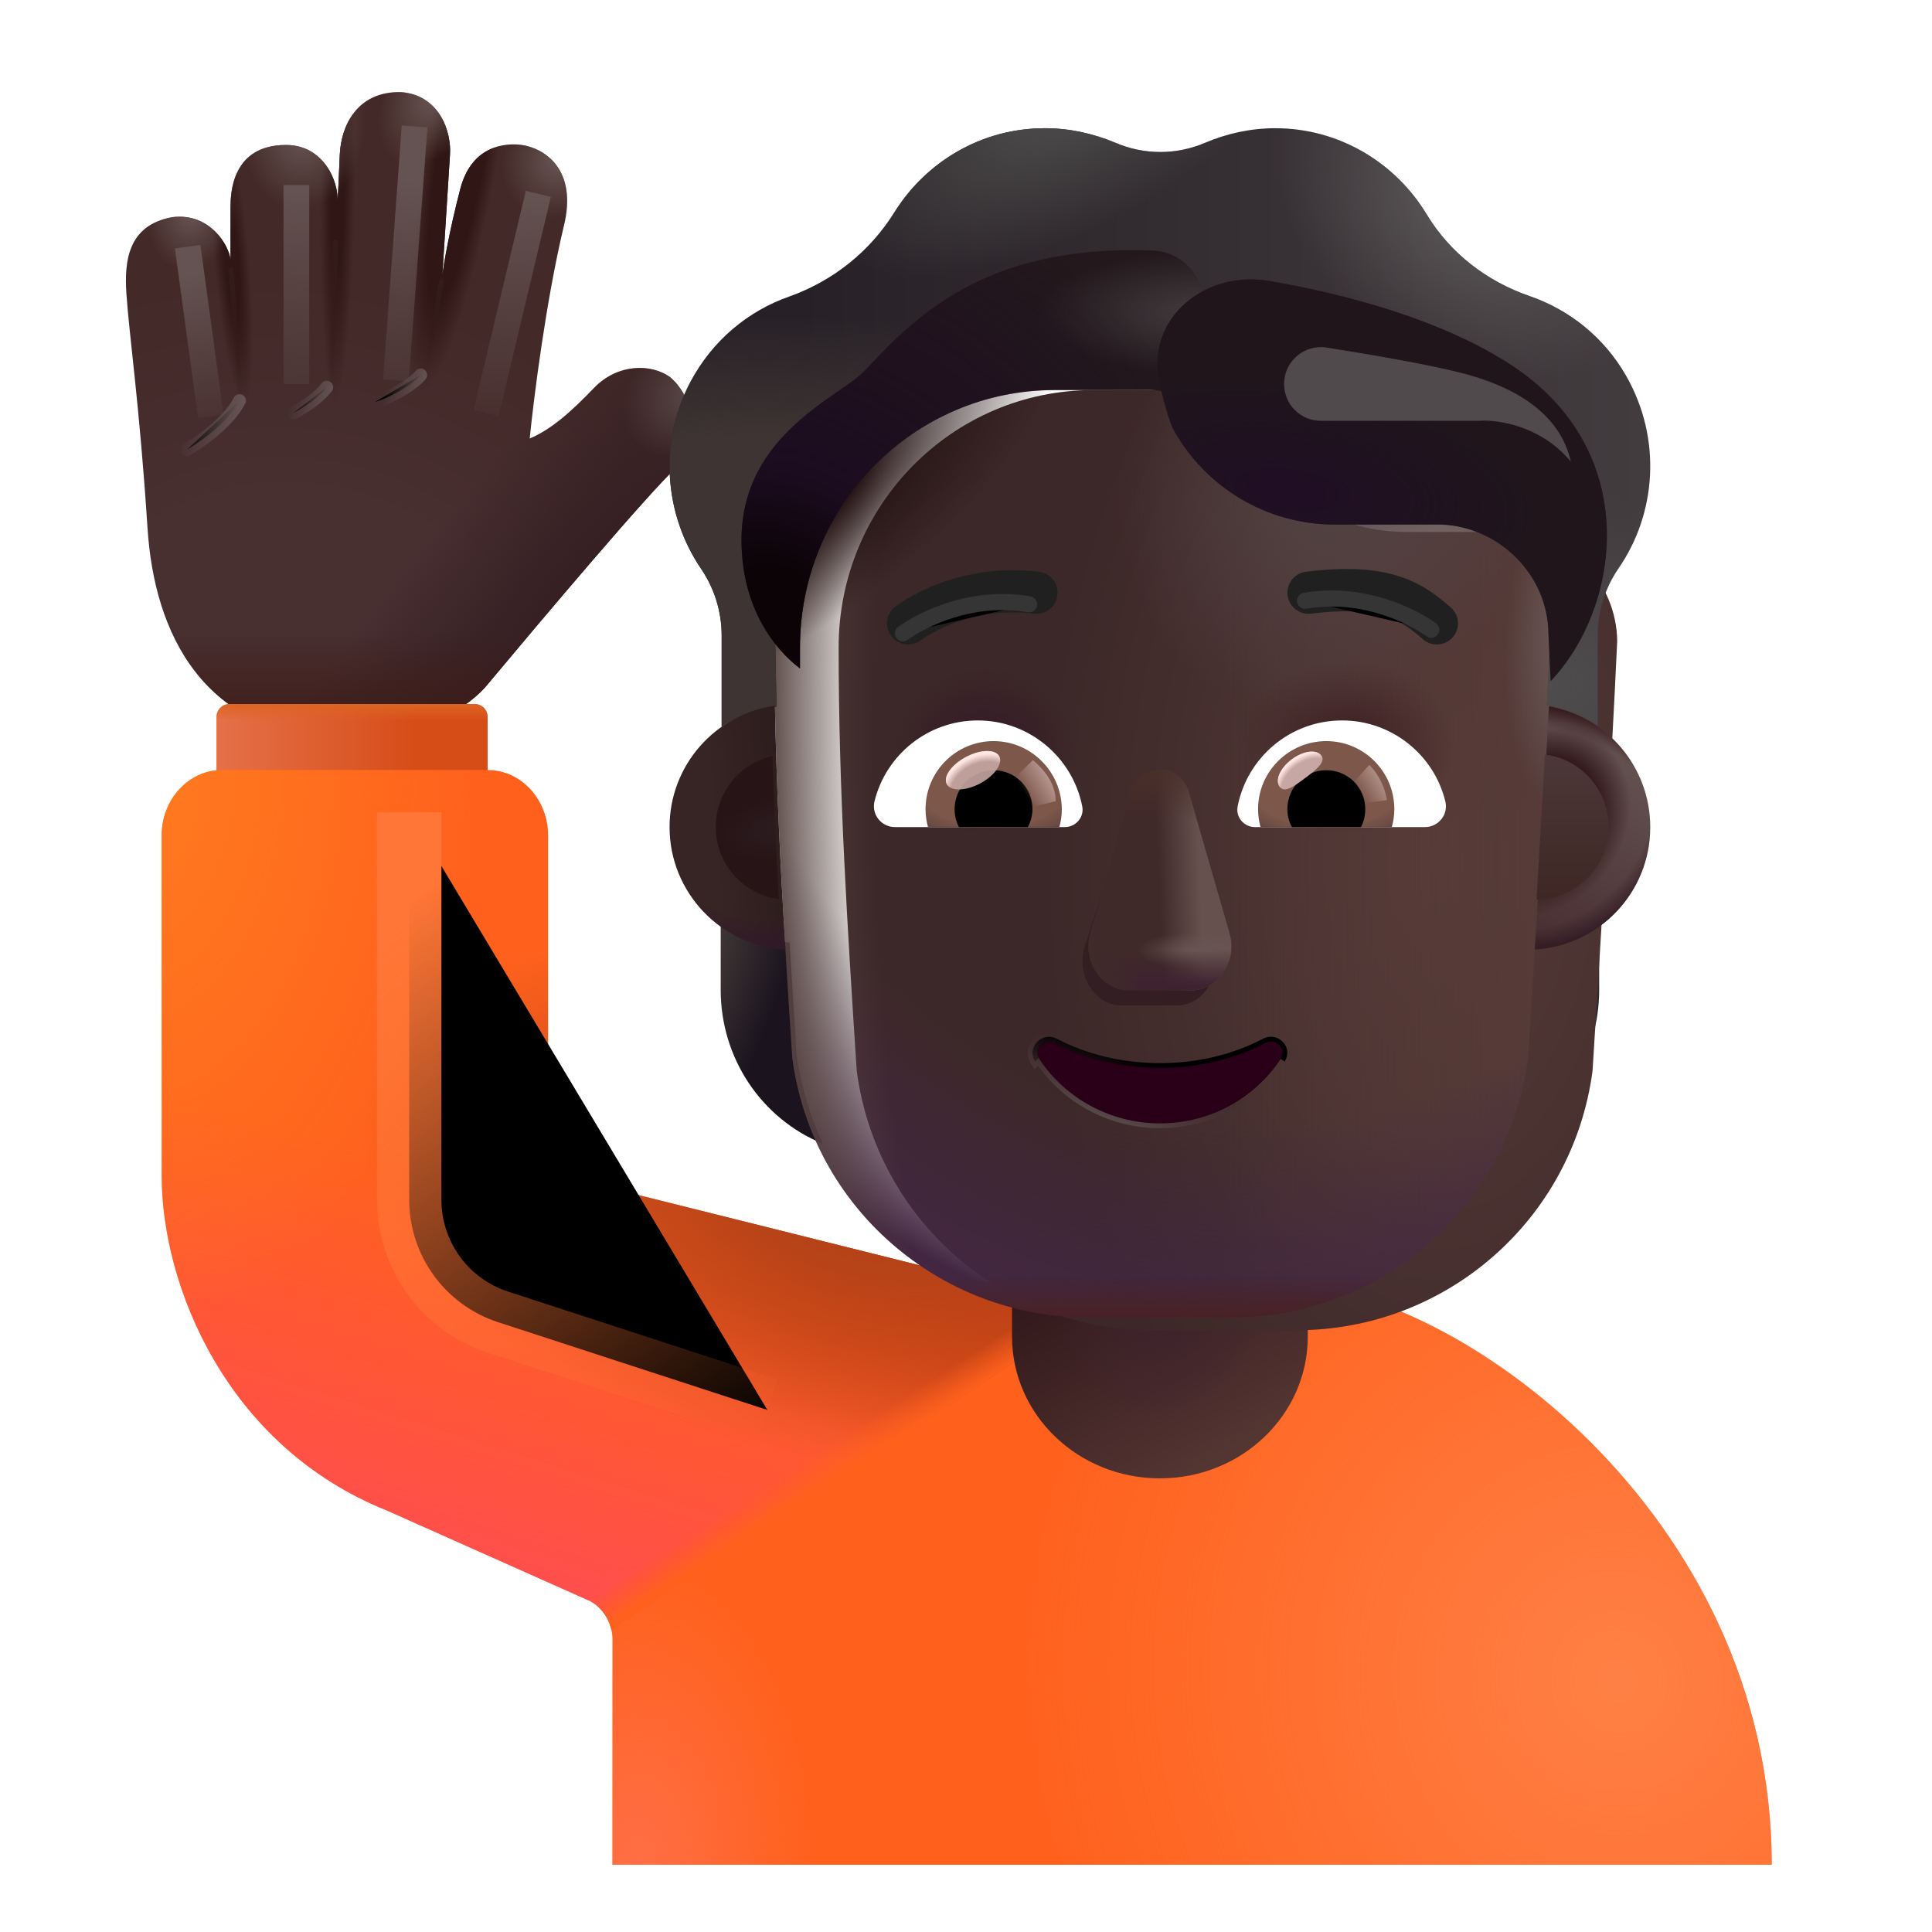 <svg viewBox="1 1 30 30" xmlns="http://www.w3.org/2000/svg">
<path d="M3.291 9.204C3.166 7.282 3.01 6.245 2.963 5.563C2.928 5.051 2.987 4.497 3.674 4.372C4.272 4.298 4.557 4.824 4.58 5.032C4.578 4.831 4.58 4.352 4.58 4.227C4.58 4.016 4.588 3.251 5.44 3.251C6.041 3.251 6.256 3.838 6.24 4.114C6.251 4.012 6.263 3.701 6.276 3.407C6.294 2.974 6.527 2.418 7.221 2.43C7.819 2.469 8.014 3.044 7.987 3.407L7.869 5.274C7.893 5.087 7.972 4.609 8.147 3.934C8.322 3.259 8.848 3.214 9.104 3.251C9.43 3.297 9.983 3.612 9.752 4.524C9.477 5.68 9.29 7.169 9.225 7.809C9.549 7.676 9.867 7.397 10.226 7.022C10.586 6.647 11.113 6.639 11.41 6.861C11.75 7.154 11.932 7.829 11.53 8.231C11.067 8.656 9.401 10.636 8.572 11.626C8.343 11.917 7.576 12.501 6.338 12.501C4.135 12.407 3.397 10.825 3.291 9.204Z" fill="url(#paint0_radial_4002_3862)"/>
<path d="M3.291 9.204C3.166 7.282 3.01 6.245 2.963 5.563C2.928 5.051 2.987 4.497 3.674 4.372C4.272 4.298 4.557 4.824 4.58 5.032C4.578 4.831 4.58 4.352 4.58 4.227C4.58 4.016 4.588 3.251 5.44 3.251C6.041 3.251 6.256 3.838 6.24 4.114C6.251 4.012 6.263 3.701 6.276 3.407C6.294 2.974 6.527 2.418 7.221 2.43C7.819 2.469 8.014 3.044 7.987 3.407L7.869 5.274C7.893 5.087 7.972 4.609 8.147 3.934C8.322 3.259 8.848 3.214 9.104 3.251C9.43 3.297 9.983 3.612 9.752 4.524C9.477 5.68 9.29 7.169 9.225 7.809C9.549 7.676 9.867 7.397 10.226 7.022C10.586 6.647 11.113 6.639 11.41 6.861C11.75 7.154 11.932 7.829 11.53 8.231C11.067 8.656 9.401 10.636 8.572 11.626C8.343 11.917 7.576 12.501 6.338 12.501C4.135 12.407 3.397 10.825 3.291 9.204Z" fill="url(#paint1_radial_4002_3862)"/>
<path d="M3.291 9.204C3.166 7.282 3.01 6.245 2.963 5.563C2.928 5.051 2.987 4.497 3.674 4.372C4.272 4.298 4.557 4.824 4.58 5.032C4.578 4.831 4.58 4.352 4.58 4.227C4.58 4.016 4.588 3.251 5.44 3.251C6.041 3.251 6.256 3.838 6.24 4.114C6.251 4.012 6.263 3.701 6.276 3.407C6.294 2.974 6.527 2.418 7.221 2.43C7.819 2.469 8.014 3.044 7.987 3.407L7.869 5.274C7.893 5.087 7.972 4.609 8.147 3.934C8.322 3.259 8.848 3.214 9.104 3.251C9.43 3.297 9.983 3.612 9.752 4.524C9.477 5.68 9.29 7.169 9.225 7.809C9.549 7.676 9.867 7.397 10.226 7.022C10.586 6.647 11.113 6.639 11.41 6.861C11.75 7.154 11.932 7.829 11.53 8.231C11.067 8.656 9.401 10.636 8.572 11.626C8.343 11.917 7.576 12.501 6.338 12.501C4.135 12.407 3.397 10.825 3.291 9.204Z" fill="url(#paint2_linear_4002_3862)"/>
<path d="M3.291 9.204C3.166 7.282 3.01 6.245 2.963 5.563C2.928 5.051 2.987 4.497 3.674 4.372C4.272 4.298 4.557 4.824 4.58 5.032C4.578 4.831 4.58 4.352 4.58 4.227C4.58 4.016 4.588 3.251 5.44 3.251C6.041 3.251 6.256 3.838 6.24 4.114C6.251 4.012 6.263 3.701 6.276 3.407C6.294 2.974 6.527 2.418 7.221 2.43C7.819 2.469 8.014 3.044 7.987 3.407L7.869 5.274C7.893 5.087 7.972 4.609 8.147 3.934C8.322 3.259 8.848 3.214 9.104 3.251C9.43 3.297 9.983 3.612 9.752 4.524C9.477 5.68 9.29 7.169 9.225 7.809C9.549 7.676 9.867 7.397 10.226 7.022C10.586 6.647 11.113 6.639 11.41 6.861C11.75 7.154 11.932 7.829 11.53 8.231C11.067 8.656 9.401 10.636 8.572 11.626C8.343 11.917 7.576 12.501 6.338 12.501C4.135 12.407 3.397 10.825 3.291 9.204Z" fill="url(#paint3_radial_4002_3862)"/>
<path d="M3.291 9.204C3.166 7.282 3.01 6.245 2.963 5.563C2.928 5.051 2.987 4.497 3.674 4.372C4.272 4.298 4.557 4.824 4.58 5.032C4.578 4.831 4.58 4.352 4.58 4.227C4.58 4.016 4.588 3.251 5.44 3.251C6.041 3.251 6.256 3.838 6.24 4.114C6.251 4.012 6.263 3.701 6.276 3.407C6.294 2.974 6.527 2.418 7.221 2.43C7.819 2.469 8.014 3.044 7.987 3.407L7.869 5.274C7.893 5.087 7.972 4.609 8.147 3.934C8.322 3.259 8.848 3.214 9.104 3.251C9.43 3.297 9.983 3.612 9.752 4.524C9.477 5.68 9.29 7.169 9.225 7.809C9.549 7.676 9.867 7.397 10.226 7.022C10.586 6.647 11.113 6.639 11.41 6.861C11.75 7.154 11.932 7.829 11.53 8.231C11.067 8.656 9.401 10.636 8.572 11.626C8.343 11.917 7.576 12.501 6.338 12.501C4.135 12.407 3.397 10.825 3.291 9.204Z" fill="url(#paint4_radial_4002_3862)"/>
<path d="M3.291 9.204C3.166 7.282 3.01 6.245 2.963 5.563C2.928 5.051 2.987 4.497 3.674 4.372C4.272 4.298 4.557 4.824 4.58 5.032C4.578 4.831 4.58 4.352 4.58 4.227C4.58 4.016 4.588 3.251 5.44 3.251C6.041 3.251 6.256 3.838 6.24 4.114C6.251 4.012 6.263 3.701 6.276 3.407C6.294 2.974 6.527 2.418 7.221 2.43C7.819 2.469 8.014 3.044 7.987 3.407L7.869 5.274C7.893 5.087 7.972 4.609 8.147 3.934C8.322 3.259 8.848 3.214 9.104 3.251C9.43 3.297 9.983 3.612 9.752 4.524C9.477 5.68 9.29 7.169 9.225 7.809C9.549 7.676 9.867 7.397 10.226 7.022C10.586 6.647 11.113 6.639 11.41 6.861C11.75 7.154 11.932 7.829 11.53 8.231C11.067 8.656 9.401 10.636 8.572 11.626C8.343 11.917 7.576 12.501 6.338 12.501C4.135 12.407 3.397 10.825 3.291 9.204Z" fill="url(#paint5_radial_4002_3862)"/>
<path d="M3.291 9.204C3.166 7.282 3.01 6.245 2.963 5.563C2.928 5.051 2.987 4.497 3.674 4.372C4.272 4.298 4.557 4.824 4.58 5.032C4.578 4.831 4.58 4.352 4.58 4.227C4.58 4.016 4.588 3.251 5.44 3.251C6.041 3.251 6.256 3.838 6.24 4.114C6.251 4.012 6.263 3.701 6.276 3.407C6.294 2.974 6.527 2.418 7.221 2.43C7.819 2.469 8.014 3.044 7.987 3.407L7.869 5.274C7.893 5.087 7.972 4.609 8.147 3.934C8.322 3.259 8.848 3.214 9.104 3.251C9.43 3.297 9.983 3.612 9.752 4.524C9.477 5.68 9.29 7.169 9.225 7.809C9.549 7.676 9.867 7.397 10.226 7.022C10.586 6.647 11.113 6.639 11.41 6.861C11.75 7.154 11.932 7.829 11.53 8.231C11.067 8.656 9.401 10.636 8.572 11.626C8.343 11.917 7.576 12.501 6.338 12.501C4.135 12.407 3.397 10.825 3.291 9.204Z" fill="url(#paint6_radial_4002_3862)"/>
<path d="M3.291 9.204C3.166 7.282 3.01 6.245 2.963 5.563C2.928 5.051 2.987 4.497 3.674 4.372C4.272 4.298 4.557 4.824 4.58 5.032C4.578 4.831 4.58 4.352 4.58 4.227C4.58 4.016 4.588 3.251 5.44 3.251C6.041 3.251 6.256 3.838 6.24 4.114C6.251 4.012 6.263 3.701 6.276 3.407C6.294 2.974 6.527 2.418 7.221 2.43C7.819 2.469 8.014 3.044 7.987 3.407L7.869 5.274C7.893 5.087 7.972 4.609 8.147 3.934C8.322 3.259 8.848 3.214 9.104 3.251C9.43 3.297 9.983 3.612 9.752 4.524C9.477 5.68 9.29 7.169 9.225 7.809C9.549 7.676 9.867 7.397 10.226 7.022C10.586 6.647 11.113 6.639 11.41 6.861C11.75 7.154 11.932 7.829 11.53 8.231C11.067 8.656 9.401 10.636 8.572 11.626C8.343 11.917 7.576 12.501 6.338 12.501C4.135 12.407 3.397 10.825 3.291 9.204Z" fill="url(#paint7_radial_4002_3862)"/>
<path d="M3.291 9.204C3.166 7.282 3.01 6.245 2.963 5.563C2.928 5.051 2.987 4.497 3.674 4.372C4.272 4.298 4.557 4.824 4.58 5.032C4.578 4.831 4.58 4.352 4.58 4.227C4.58 4.016 4.588 3.251 5.44 3.251C6.041 3.251 6.256 3.838 6.24 4.114C6.251 4.012 6.263 3.701 6.276 3.407C6.294 2.974 6.527 2.418 7.221 2.43C7.819 2.469 8.014 3.044 7.987 3.407L7.869 5.274C7.893 5.087 7.972 4.609 8.147 3.934C8.322 3.259 8.848 3.214 9.104 3.251C9.43 3.297 9.983 3.612 9.752 4.524C9.477 5.68 9.29 7.169 9.225 7.809C9.549 7.676 9.867 7.397 10.226 7.022C10.586 6.647 11.113 6.639 11.41 6.861C11.75 7.154 11.932 7.829 11.53 8.231C11.067 8.656 9.401 10.636 8.572 11.626C8.343 11.917 7.576 12.501 6.338 12.501C4.135 12.407 3.397 10.825 3.291 9.204Z" fill="url(#paint8_radial_4002_3862)"/>
<path d="M3.291 9.204C3.166 7.282 3.01 6.245 2.963 5.563C2.928 5.051 2.987 4.497 3.674 4.372C4.272 4.298 4.557 4.824 4.58 5.032C4.578 4.831 4.58 4.352 4.58 4.227C4.58 4.016 4.588 3.251 5.44 3.251C6.041 3.251 6.256 3.838 6.24 4.114C6.251 4.012 6.263 3.701 6.276 3.407C6.294 2.974 6.527 2.418 7.221 2.43C7.819 2.469 8.014 3.044 7.987 3.407L7.869 5.274C7.893 5.087 7.972 4.609 8.147 3.934C8.322 3.259 8.848 3.214 9.104 3.251C9.43 3.297 9.983 3.612 9.752 4.524C9.477 5.68 9.29 7.169 9.225 7.809C9.549 7.676 9.867 7.397 10.226 7.022C10.586 6.647 11.113 6.639 11.41 6.861C11.75 7.154 11.932 7.829 11.53 8.231C11.067 8.656 9.401 10.636 8.572 11.626C8.343 11.917 7.576 12.501 6.338 12.501C4.135 12.407 3.397 10.825 3.291 9.204Z" fill="url(#paint9_radial_4002_3862)"/>
<path d="M3.291 9.204C3.166 7.282 3.01 6.245 2.963 5.563C2.928 5.051 2.987 4.497 3.674 4.372C4.272 4.298 4.557 4.824 4.58 5.032C4.578 4.831 4.58 4.352 4.58 4.227C4.58 4.016 4.588 3.251 5.44 3.251C6.041 3.251 6.256 3.838 6.24 4.114C6.251 4.012 6.263 3.701 6.276 3.407C6.294 2.974 6.527 2.418 7.221 2.43C7.819 2.469 8.014 3.044 7.987 3.407L7.869 5.274C7.893 5.087 7.972 4.609 8.147 3.934C8.322 3.259 8.848 3.214 9.104 3.251C9.43 3.297 9.983 3.612 9.752 4.524C9.477 5.68 9.29 7.169 9.225 7.809C9.549 7.676 9.867 7.397 10.226 7.022C10.586 6.647 11.113 6.639 11.41 6.861C11.75 7.154 11.932 7.829 11.53 8.231C11.067 8.656 9.401 10.636 8.572 11.626C8.343 11.917 7.576 12.501 6.338 12.501C4.135 12.407 3.397 10.825 3.291 9.204Z" fill="url(#paint10_radial_4002_3862)"/>
<path d="M4.361 12.133C4.361 12.023 4.451 11.933 4.561 11.933H8.372C8.483 11.933 8.572 12.023 8.572 12.133V13.847H4.361V12.133Z" fill="url(#paint11_linear_4002_3862)"/>
<path d="M4.361 12.133C4.361 12.023 4.451 11.933 4.561 11.933H8.372C8.483 11.933 8.572 12.023 8.572 12.133V13.847H4.361V12.133Z" fill="url(#paint12_linear_4002_3862)"/>
<path d="M20.038 20.956H21.011C23.511 20.956 28.511 24.456 28.511 29.956H10.511V26.456C10.511 26.18 10.341 25.924 10.095 25.831L7.011 24.456C4.511 23.456 3.511 20.956 3.511 19.259V13.971C3.511 13.407 3.936 12.957 4.447 12.957L8.576 12.957C9.095 12.957 9.511 13.418 9.511 13.971V17.956C9.511 19.259 10.511 19.456 10.511 19.456L16.511 20.956H20.038Z" fill="#FF611D"/>
<path d="M20.038 20.956H21.011C23.511 20.956 28.511 24.456 28.511 29.956H10.511V26.456C10.511 26.18 10.341 25.924 10.095 25.831L7.011 24.456C4.511 23.456 3.511 20.956 3.511 19.259V13.971C3.511 13.407 3.936 12.957 4.447 12.957L8.576 12.957C9.095 12.957 9.511 13.418 9.511 13.971V17.956C9.511 19.259 10.511 19.456 10.511 19.456L16.511 20.956H20.038Z" fill="url(#paint13_radial_4002_3862)"/>
<path d="M20.038 20.956H21.011C23.511 20.956 28.511 24.456 28.511 29.956H10.511V26.456C10.511 26.18 10.341 25.924 10.095 25.831L7.011 24.456C4.511 23.456 3.511 20.956 3.511 19.259V13.971C3.511 13.407 3.936 12.957 4.447 12.957L8.576 12.957C9.095 12.957 9.511 13.418 9.511 13.971V17.956C9.511 19.259 10.511 19.456 10.511 19.456L16.511 20.956H20.038Z" fill="url(#paint14_radial_4002_3862)"/>
<path d="M18.369 21.066L10.495 26.311C10.448 26.094 10.297 25.907 10.095 25.831L7.011 24.456C4.511 23.456 3.511 20.956 3.511 19.259V13.971C3.511 13.407 3.936 12.957 4.447 12.957L8.576 12.957C9.095 12.957 9.511 13.418 9.511 13.971V17.956C9.511 19.259 10.511 19.456 10.511 19.456L16.511 20.956L18.369 21.066Z" fill="url(#paint15_linear_4002_3862)"/>
<path d="M18.369 21.066L10.495 26.311C10.448 26.094 10.297 25.907 10.095 25.831L7.011 24.456C4.511 23.456 3.511 20.956 3.511 19.259V13.971C3.511 13.407 3.936 12.957 4.447 12.957L8.576 12.957C9.095 12.957 9.511 13.418 9.511 13.971V17.956C9.511 19.259 10.511 19.456 10.511 19.456L16.511 20.956L18.369 21.066Z" fill="url(#paint16_radial_4002_3862)"/>
<path d="M18.369 21.066L10.495 26.311C10.448 26.094 10.297 25.907 10.095 25.831L7.011 24.456C4.511 23.456 3.511 20.956 3.511 19.259V13.971C3.511 13.407 3.936 12.957 4.447 12.957L8.576 12.957C9.095 12.957 9.511 13.418 9.511 13.971V17.956C9.511 19.259 10.511 19.456 10.511 19.456L16.511 20.956L18.369 21.066Z" fill="url(#paint17_radial_4002_3862)"/>
<path d="M18.369 21.066L10.495 26.311C10.448 26.094 10.297 25.907 10.095 25.831L7.011 24.456C4.511 23.456 3.511 20.956 3.511 19.259V13.971C3.511 13.407 3.936 12.957 4.447 12.957L8.576 12.957C9.095 12.957 9.511 13.418 9.511 13.971V17.956C9.511 19.259 10.511 19.456 10.511 19.456L16.511 20.956L18.369 21.066Z" fill="url(#paint18_radial_4002_3862)"/>
<path d="M18.369 21.066L10.495 26.311C10.448 26.094 10.297 25.907 10.095 25.831L7.011 24.456C4.511 23.456 3.511 20.956 3.511 19.259V13.971C3.511 13.407 3.936 12.957 4.447 12.957L8.576 12.957C9.095 12.957 9.511 13.418 9.511 13.971V17.956C9.511 19.259 10.511 19.456 10.511 19.456L16.511 20.956L18.369 21.066Z" fill="url(#paint19_linear_4002_3862)"/>
<path d="M19.011 23.956C17.743 23.956 16.715 22.971 16.715 21.756V19.157C16.715 17.942 17.743 16.956 19.011 16.956C20.279 16.956 21.307 17.942 21.307 19.157V21.756C21.307 22.971 20.279 23.956 19.011 23.956Z" fill="url(#paint20_linear_4002_3862)"/>
<path d="M19.011 23.956C17.743 23.956 16.715 22.971 16.715 21.756V19.157C16.715 17.942 17.743 16.956 19.011 16.956C20.279 16.956 21.307 17.942 21.307 19.157V21.756C21.307 22.971 20.279 23.956 19.011 23.956Z" fill="url(#paint21_radial_4002_3862)"/>
<g filter="url(#filter0_f_4002_3862)">
<path d="M7.354 13.613V19.63C7.354 20.495 7.911 21.263 8.734 21.531L12.916 22.894" stroke="url(#paint22_linear_4002_3862)"/>
</g>
<g filter="url(#filter1_f_4002_3862)">
<path d="M4.588 5.191L4.736 7.136" stroke="url(#paint23_linear_4002_3862)" stroke-width="0.075" stroke-linecap="round"/>
</g>
<g filter="url(#filter2_f_4002_3862)">
<path d="M6.213 4.761L6.143 7.058" stroke="url(#paint24_linear_4002_3862)" stroke-width="0.075" stroke-linecap="round"/>
</g>
<g filter="url(#filter3_f_4002_3862)">
<path d="M7.854 5.363L7.619 6.769" stroke="url(#paint25_linear_4002_3862)" stroke-width="0.075" stroke-linecap="round"/>
</g>
<path d="M24.762 15.635C25.159 15.622 25.53 15.488 25.832 15.27V16.372C25.832 17.428 25.203 18.369 24.246 18.76C24.447 18.331 24.586 17.863 24.655 17.364L24.762 15.635Z" fill="url(#paint26_radial_4002_3862)"/>
<path d="M13.261 15.635C12.864 15.622 12.493 15.488 12.191 15.27V16.372C12.191 17.428 12.82 18.369 13.777 18.76C13.575 18.331 13.437 17.863 13.368 17.364L13.261 15.635Z" fill="url(#paint27_radial_4002_3862)"/>
<g filter="url(#filter4_ii_4002_3862)">
<path d="M13.303 17.427C13.608 19.737 15.573 21.456 17.9 21.456H20.132C22.459 21.456 24.424 19.737 24.729 17.427C24.868 15.199 25.008 12.98 25.112 10.753C25.099 9.845 24.384 9.097 23.481 9.059H21.824C20.695 9.059 19.672 8.392 19.208 7.352C19.089 7.053 18.8 6.857 18.48 6.857H16.974C14.791 6.857 13.022 8.646 13.022 10.854C13.022 13.055 13.159 15.221 13.303 17.427Z" fill="url(#paint28_radial_4002_3862)"/>
</g>
<path d="M13.303 17.427C13.608 19.737 15.573 21.456 17.9 21.456H20.132C22.459 21.456 24.424 19.737 24.729 17.427C24.868 15.199 25.008 12.98 25.112 10.753C25.099 9.845 24.384 9.097 23.481 9.059H21.824C20.695 9.059 19.672 8.392 19.208 7.352C19.089 7.053 18.8 6.857 18.48 6.857H16.974C14.791 6.857 13.022 8.646 13.022 10.854C13.022 13.055 13.159 15.221 13.303 17.427Z" fill="url(#paint29_linear_4002_3862)"/>
<path d="M13.303 17.427C13.608 19.737 15.573 21.456 17.9 21.456H20.132C22.459 21.456 24.424 19.737 24.729 17.427C24.868 15.199 25.008 12.98 25.112 10.753C25.099 9.845 24.384 9.097 23.481 9.059H21.824C20.695 9.059 19.672 8.392 19.208 7.352C19.089 7.053 18.8 6.857 18.48 6.857H16.974C14.791 6.857 13.022 8.646 13.022 10.854C13.022 13.055 13.159 15.221 13.303 17.427Z" fill="url(#paint30_radial_4002_3862)"/>
<path d="M13.303 17.427C13.608 19.737 15.573 21.456 17.9 21.456H20.132C22.459 21.456 24.424 19.737 24.729 17.427C24.868 15.199 25.008 12.98 25.112 10.753C25.099 9.845 24.384 9.097 23.481 9.059H21.824C20.695 9.059 19.672 8.392 19.208 7.352C19.089 7.053 18.8 6.857 18.48 6.857H16.974C14.791 6.857 13.022 8.646 13.022 10.854C13.022 13.055 13.159 15.221 13.303 17.427Z" fill="url(#paint31_radial_4002_3862)"/>
<path d="M13.303 17.427C13.608 19.737 15.573 21.456 17.9 21.456H20.132C22.459 21.456 24.424 19.737 24.729 17.427C24.868 15.199 25.008 12.98 25.112 10.753C25.099 9.845 24.384 9.097 23.481 9.059H21.824C20.695 9.059 19.672 8.392 19.208 7.352C19.089 7.053 18.8 6.857 18.48 6.857H16.974C14.791 6.857 13.022 8.646 13.022 10.854C13.022 13.055 13.159 15.221 13.303 17.427Z" fill="url(#paint32_radial_4002_3862)"/>
<path d="M13.303 17.427C13.608 19.737 15.573 21.456 17.9 21.456H20.132C22.459 21.456 24.424 19.737 24.729 17.427C24.868 15.199 25.008 12.98 25.112 10.753C25.099 9.845 24.384 9.097 23.481 9.059H21.824C20.695 9.059 19.672 8.392 19.208 7.352C19.089 7.053 18.8 6.857 18.48 6.857H16.974C14.791 6.857 13.022 8.646 13.022 10.854C13.022 13.055 13.159 15.221 13.303 17.427Z" fill="url(#paint33_radial_4002_3862)"/>
<path d="M13.303 17.427C13.608 19.737 15.573 21.456 17.9 21.456H20.132C22.459 21.456 24.424 19.737 24.729 17.427C24.868 15.199 25.008 12.98 25.112 10.753C25.099 9.845 24.384 9.097 23.481 9.059H21.824C20.695 9.059 19.672 8.392 19.208 7.352C19.089 7.053 18.8 6.857 18.48 6.857H16.974C14.791 6.857 13.022 8.646 13.022 10.854C13.022 13.055 13.159 15.221 13.303 17.427Z" fill="url(#paint34_radial_4002_3862)"/>
<path d="M13.303 17.427C13.608 19.737 15.573 21.456 17.9 21.456H20.132C22.459 21.456 24.424 19.737 24.729 17.427C24.868 15.199 25.008 12.98 25.112 10.753C25.099 9.845 24.384 9.097 23.481 9.059H21.824C20.695 9.059 19.672 8.392 19.208 7.352C19.089 7.053 18.8 6.857 18.48 6.857H16.974C14.791 6.857 13.022 8.646 13.022 10.854C13.022 13.055 13.159 15.221 13.303 17.427Z" fill="url(#paint35_radial_4002_3862)"/>
<path d="M13.303 17.427C13.608 19.737 15.573 21.456 17.9 21.456H20.132C22.459 21.456 24.424 19.737 24.729 17.427C24.868 15.199 25.008 12.98 25.112 10.753C25.099 9.845 24.384 9.097 23.481 9.059H21.824C20.695 9.059 19.672 8.392 19.208 7.352C19.089 7.053 18.8 6.857 18.48 6.857H16.974C14.791 6.857 13.022 8.646 13.022 10.854C13.022 13.055 13.159 15.221 13.303 17.427Z" fill="url(#paint36_radial_4002_3862)"/>
<path d="M13.303 17.427C13.608 19.737 15.573 21.456 17.9 21.456H20.132C22.459 21.456 24.424 19.737 24.729 17.427C24.868 15.199 25.008 12.98 25.112 10.753C25.099 9.845 24.384 9.097 23.481 9.059H21.824C20.695 9.059 19.672 8.392 19.208 7.352C19.089 7.053 18.8 6.857 18.48 6.857H16.974C14.791 6.857 13.022 8.646 13.022 10.854C13.022 13.055 13.159 15.221 13.303 17.427Z" fill="url(#paint37_linear_4002_3862)"/>
<g filter="url(#filter5_f_4002_3862)">
<path d="M18.536 13.543L17.837 15.718C17.718 16.165 18.005 16.612 18.411 16.612H19.276C19.682 16.612 19.968 16.158 19.849 15.718L19.264 13.543C19.139 13.061 18.668 13.061 18.536 13.543Z" fill="#331E24"/>
</g>
<g filter="url(#filter6_f_4002_3862)">
<path d="M18.559 13.311L17.93 15.486C17.802 15.933 18.11 16.381 18.546 16.381H19.477C19.913 16.381 20.221 15.926 20.092 15.486L19.464 13.311C19.329 12.829 18.7 12.829 18.559 13.311Z" fill="#402929"/>
<path d="M18.559 13.311L17.93 15.486C17.802 15.933 18.11 16.381 18.546 16.381H19.477C19.913 16.381 20.221 15.926 20.092 15.486L19.464 13.311C19.329 12.829 18.7 12.829 18.559 13.311Z" fill="url(#paint38_linear_4002_3862)"/>
<path d="M18.559 13.311L17.93 15.486C17.802 15.933 18.11 16.381 18.546 16.381H19.477C19.913 16.381 20.221 15.926 20.092 15.486L19.464 13.311C19.329 12.829 18.7 12.829 18.559 13.311Z" fill="url(#paint39_radial_4002_3862)"/>
<path d="M18.559 13.311L17.93 15.486C17.802 15.933 18.11 16.381 18.546 16.381H19.477C19.913 16.381 20.221 15.926 20.092 15.486L19.464 13.311C19.329 12.829 18.7 12.829 18.559 13.311Z" fill="url(#paint40_linear_4002_3862)"/>
<path d="M18.559 13.311L17.93 15.486C17.802 15.933 18.11 16.381 18.546 16.381H19.477C19.913 16.381 20.221 15.926 20.092 15.486L19.464 13.311C19.329 12.829 18.7 12.829 18.559 13.311Z" fill="url(#paint41_radial_4002_3862)"/>
<path d="M18.559 13.311L17.93 15.486C17.802 15.933 18.11 16.381 18.546 16.381H19.477C19.913 16.381 20.221 15.926 20.092 15.486L19.464 13.311C19.329 12.829 18.7 12.829 18.559 13.311Z" fill="url(#paint42_linear_4002_3862)"/>
</g>
<g filter="url(#filter7_f_4002_3862)">
<path d="M17.407 17.128L17.407 17.128C17.87 17.37 18.422 17.508 19.011 17.508C19.606 17.508 20.152 17.37 20.615 17.128L20.616 17.128L20.616 17.128C20.73 17.07 20.849 17.104 20.92 17.178C20.993 17.253 21.02 17.374 20.947 17.483C20.947 17.483 20.947 17.483 20.947 17.483L20.884 17.442C20.488 18.042 19.798 18.443 19.011 18.443C18.225 18.443 17.534 18.042 17.138 17.442L17.407 17.128ZM17.407 17.128L17.406 17.128C17.292 17.07 17.173 17.106 17.102 17.18C17.031 17.255 17.002 17.377 17.076 17.484L17.407 17.128Z" stroke="url(#paint43_linear_4002_3862)" stroke-width="0.15"/>
</g>
<path d="M19.011 17.583C18.411 17.583 17.847 17.442 17.372 17.195C17.21 17.112 17.036 17.295 17.138 17.442C17.534 18.042 18.225 18.443 19.011 18.443C19.798 18.443 20.488 18.042 20.884 17.442C20.986 17.289 20.812 17.112 20.65 17.195C20.176 17.442 19.617 17.583 19.011 17.583Z" fill="url(#paint44_radial_4002_3862)"/>
<g filter="url(#filter8_ii_4002_3862)">
<path d="M24.754 6.298C25.363 6.508 25.909 6.933 26.254 7.542C26.806 8.513 26.724 9.674 26.128 10.531C25.921 10.835 25.808 11.197 25.808 11.565V12.97C25.587 12.816 25.295 12.702 25.019 12.653L25.112 10.753C25.099 9.845 24.384 9.097 23.481 9.059H21.824C20.695 9.059 19.672 8.392 19.208 7.352C19.089 7.054 18.8 6.857 18.48 6.857H16.974C14.791 6.857 13.022 8.646 13.022 10.854L13.058 12.673C12.757 12.717 12.444 12.817 12.206 12.985V11.565C12.206 11.197 12.093 10.835 11.886 10.531C11.321 9.699 11.221 8.583 11.717 7.637C12.062 6.984 12.62 6.527 13.254 6.305C13.931 6.064 14.509 5.607 14.891 4.991C15.381 4.211 16.24 3.691 17.225 3.691C17.608 3.691 17.972 3.773 18.311 3.913C18.762 4.109 19.271 4.109 19.722 3.913C20.055 3.773 20.419 3.691 20.802 3.691C21.799 3.691 22.671 4.23 23.154 5.03C23.518 5.632 24.089 6.07 24.754 6.298Z" fill="url(#paint45_linear_4002_3862)"/>
<path d="M24.754 6.298C25.363 6.508 25.909 6.933 26.254 7.542C26.806 8.513 26.724 9.674 26.128 10.531C25.921 10.835 25.808 11.197 25.808 11.565V12.97C25.587 12.816 25.295 12.702 25.019 12.653L25.112 10.753C25.099 9.845 24.384 9.097 23.481 9.059H21.824C20.695 9.059 19.672 8.392 19.208 7.352C19.089 7.054 18.8 6.857 18.48 6.857H16.974C14.791 6.857 13.022 8.646 13.022 10.854L13.058 12.673C12.757 12.717 12.444 12.817 12.206 12.985V11.565C12.206 11.197 12.093 10.835 11.886 10.531C11.321 9.699 11.221 8.583 11.717 7.637C12.062 6.984 12.62 6.527 13.254 6.305C13.931 6.064 14.509 5.607 14.891 4.991C15.381 4.211 16.24 3.691 17.225 3.691C17.608 3.691 17.972 3.773 18.311 3.913C18.762 4.109 19.271 4.109 19.722 3.913C20.055 3.773 20.419 3.691 20.802 3.691C21.799 3.691 22.671 4.23 23.154 5.03C23.518 5.632 24.089 6.07 24.754 6.298Z" fill="url(#paint46_radial_4002_3862)"/>
<path d="M24.754 6.298C25.363 6.508 25.909 6.933 26.254 7.542C26.806 8.513 26.724 9.674 26.128 10.531C25.921 10.835 25.808 11.197 25.808 11.565V12.97C25.587 12.816 25.295 12.702 25.019 12.653L25.112 10.753C25.099 9.845 24.384 9.097 23.481 9.059H21.824C20.695 9.059 19.672 8.392 19.208 7.352C19.089 7.054 18.8 6.857 18.48 6.857H16.974C14.791 6.857 13.022 8.646 13.022 10.854L13.058 12.673C12.757 12.717 12.444 12.817 12.206 12.985V11.565C12.206 11.197 12.093 10.835 11.886 10.531C11.321 9.699 11.221 8.583 11.717 7.637C12.062 6.984 12.62 6.527 13.254 6.305C13.931 6.064 14.509 5.607 14.891 4.991C15.381 4.211 16.24 3.691 17.225 3.691C17.608 3.691 17.972 3.773 18.311 3.913C18.762 4.109 19.271 4.109 19.722 3.913C20.055 3.773 20.419 3.691 20.802 3.691C21.799 3.691 22.671 4.23 23.154 5.03C23.518 5.632 24.089 6.07 24.754 6.298Z" fill="url(#paint47_radial_4002_3862)"/>
<path d="M24.754 6.298C25.363 6.508 25.909 6.933 26.254 7.542C26.806 8.513 26.724 9.674 26.128 10.531C25.921 10.835 25.808 11.197 25.808 11.565V12.97C25.587 12.816 25.295 12.702 25.019 12.653L25.112 10.753C25.099 9.845 24.384 9.097 23.481 9.059H21.824C20.695 9.059 19.672 8.392 19.208 7.352C19.089 7.054 18.8 6.857 18.48 6.857H16.974C14.791 6.857 13.022 8.646 13.022 10.854L13.058 12.673C12.757 12.717 12.444 12.817 12.206 12.985V11.565C12.206 11.197 12.093 10.835 11.886 10.531C11.321 9.699 11.221 8.583 11.717 7.637C12.062 6.984 12.62 6.527 13.254 6.305C13.931 6.064 14.509 5.607 14.891 4.991C15.381 4.211 16.24 3.691 17.225 3.691C17.608 3.691 17.972 3.773 18.311 3.913C18.762 4.109 19.271 4.109 19.722 3.913C20.055 3.773 20.419 3.691 20.802 3.691C21.799 3.691 22.671 4.23 23.154 5.03C23.518 5.632 24.089 6.07 24.754 6.298Z" fill="url(#paint48_radial_4002_3862)"/>
<path d="M24.754 6.298C25.363 6.508 25.909 6.933 26.254 7.542C26.806 8.513 26.724 9.674 26.128 10.531C25.921 10.835 25.808 11.197 25.808 11.565V12.97C25.587 12.816 25.295 12.702 25.019 12.653L25.112 10.753C25.099 9.845 24.384 9.097 23.481 9.059H21.824C20.695 9.059 19.672 8.392 19.208 7.352C19.089 7.054 18.8 6.857 18.48 6.857H16.974C14.791 6.857 13.022 8.646 13.022 10.854L13.058 12.673C12.757 12.717 12.444 12.817 12.206 12.985V11.565C12.206 11.197 12.093 10.835 11.886 10.531C11.321 9.699 11.221 8.583 11.717 7.637C12.062 6.984 12.62 6.527 13.254 6.305C13.931 6.064 14.509 5.607 14.891 4.991C15.381 4.211 16.24 3.691 17.225 3.691C17.608 3.691 17.972 3.773 18.311 3.913C18.762 4.109 19.271 4.109 19.722 3.913C20.055 3.773 20.419 3.691 20.802 3.691C21.799 3.691 22.671 4.23 23.154 5.03C23.518 5.632 24.089 6.07 24.754 6.298Z" fill="url(#paint49_radial_4002_3862)"/>
</g>
<g filter="url(#filter9_i_4002_3862)">
<path d="M23.427 10.632C23.22 10.451 22.979 10.26 22.614 10.145C22.254 10.032 21.803 10.001 21.18 10.078C21 10.1 20.872 10.263 20.894 10.443C20.916 10.623 21.079 10.751 21.259 10.729C21.828 10.659 22.177 10.695 22.417 10.771C22.651 10.845 22.81 10.964 22.996 11.127C23.133 11.246 23.34 11.231 23.459 11.095C23.578 10.958 23.564 10.751 23.427 10.632Z" fill="#202020"/>
</g>
<g filter="url(#filter10_i_4002_3862)">
<path d="M14.976 10.503C15.083 10.439 15.236 10.357 15.43 10.281C15.817 10.129 16.371 9.997 17.033 10.078C17.213 10.1 17.341 10.263 17.319 10.443C17.297 10.623 17.134 10.751 16.954 10.729C16.423 10.664 15.981 10.77 15.67 10.892C15.515 10.953 15.394 11.018 15.313 11.066C15.273 11.09 15.243 11.11 15.224 11.123C15.215 11.129 15.208 11.134 15.205 11.137L15.201 11.139C15.059 11.249 14.853 11.223 14.742 11.081C14.631 10.938 14.657 10.732 14.8 10.62L14.976 10.503Z" fill="#202020"/>
</g>
<g filter="url(#filter11_if_4002_3862)">
<path d="M19.286 7.514C19.259 7.461 19.232 7.407 19.208 7.352C19.089 7.054 18.8 6.857 18.48 6.857H16.974C14.791 6.857 13.022 8.646 13.022 10.854V11.18C12.619 10.874 12.114 10.228 12.114 9.183C12.114 7.915 13.038 7.274 13.628 6.865C13.795 6.75 13.934 6.653 14.019 6.566C14.055 6.529 14.095 6.487 14.137 6.442C14.551 6.003 15.287 5.222 16.574 4.88C17.264 4.697 17.964 4.666 18.506 4.69C18.978 4.712 19.311 5.12 19.311 5.593V7.498L19.286 7.514Z" fill="#23181C"/>
<path d="M19.286 7.514C19.259 7.461 19.232 7.407 19.208 7.352C19.089 7.054 18.8 6.857 18.48 6.857H16.974C14.791 6.857 13.022 8.646 13.022 10.854V11.18C12.619 10.874 12.114 10.228 12.114 9.183C12.114 7.915 13.038 7.274 13.628 6.865C13.795 6.75 13.934 6.653 14.019 6.566C14.055 6.529 14.095 6.487 14.137 6.442C14.551 6.003 15.287 5.222 16.574 4.88C17.264 4.697 17.964 4.666 18.506 4.69C18.978 4.712 19.311 5.12 19.311 5.593V7.498L19.286 7.514Z" fill="url(#paint50_radial_4002_3862)"/>
<path d="M19.286 7.514C19.259 7.461 19.232 7.407 19.208 7.352C19.089 7.054 18.8 6.857 18.48 6.857H16.974C14.791 6.857 13.022 8.646 13.022 10.854V11.18C12.619 10.874 12.114 10.228 12.114 9.183C12.114 7.915 13.038 7.274 13.628 6.865C13.795 6.75 13.934 6.653 14.019 6.566C14.055 6.529 14.095 6.487 14.137 6.442C14.551 6.003 15.287 5.222 16.574 4.88C17.264 4.697 17.964 4.666 18.506 4.69C18.978 4.712 19.311 5.12 19.311 5.593V7.498L19.286 7.514Z" fill="url(#paint51_radial_4002_3862)"/>
</g>
<g filter="url(#filter12_if_4002_3862)">
<path d="M25.178 11.378L25.143 10.631C25.131 9.728 24.384 8.983 23.481 8.945H21.824C20.773 8.945 19.814 8.37 19.312 7.455C19.312 7.455 19.189 7.169 19.098 6.707C18.906 5.722 19.825 4.991 20.813 5.162C22.034 5.373 23.502 5.773 24.561 6.464C26.625 7.81 26.264 10.236 25.178 11.378Z" fill="#1F151B"/>
<path d="M25.178 11.378L25.143 10.631C25.131 9.728 24.384 8.983 23.481 8.945H21.824C20.773 8.945 19.814 8.37 19.312 7.455C19.312 7.455 19.189 7.169 19.098 6.707C18.906 5.722 19.825 4.991 20.813 5.162C22.034 5.373 23.502 5.773 24.561 6.464C26.625 7.81 26.264 10.236 25.178 11.378Z" fill="url(#paint52_radial_4002_3862)"/>
</g>
<path d="M21.84 12.187C22.612 12.187 23.265 12.72 23.442 13.44C23.495 13.646 23.337 13.843 23.126 13.843H20.486C20.318 13.843 20.184 13.689 20.218 13.521C20.366 12.763 21.033 12.187 21.84 12.187Z" fill="white"/>
<path d="M21.595 12.508C22.18 12.508 22.651 12.984 22.651 13.564C22.651 13.66 22.636 13.756 22.612 13.843H20.573C20.549 13.751 20.535 13.66 20.535 13.564C20.535 12.984 21.01 12.508 21.595 12.508Z" fill="url(#paint53_radial_4002_3862)"/>
<path d="M20.99 13.564C20.99 13.228 21.259 12.96 21.595 12.96C21.931 12.96 22.2 13.228 22.2 13.564C22.2 13.665 22.176 13.761 22.133 13.843H21.062C21.014 13.761 20.99 13.665 20.99 13.564Z" fill="black"/>
<g filter="url(#filter13_f_4002_3862)">
<path d="M21.517 12.732C21.593 12.832 21.435 12.955 21.256 13.089C21.078 13.222 20.945 13.316 20.87 13.216C20.795 13.115 20.879 12.925 21.057 12.792C21.236 12.658 21.442 12.631 21.517 12.732Z" fill="#C7A7A3"/>
<path d="M21.517 12.732C21.593 12.832 21.435 12.955 21.256 13.089C21.078 13.222 20.945 13.316 20.87 13.216C20.795 13.115 20.879 12.925 21.057 12.792C21.236 12.658 21.442 12.631 21.517 12.732Z" fill="url(#paint54_radial_4002_3862)"/>
</g>
<g filter="url(#filter14_f_4002_3862)">
<path d="M22.535 13.425C22.496 13.152 22.337 12.947 22.262 12.878L21.954 13.215L22.093 13.485L22.535 13.425Z" fill="url(#paint55_linear_4002_3862)"/>
</g>
<path d="M16.183 12.187C15.41 12.187 14.758 12.72 14.58 13.44C14.527 13.646 14.686 13.843 14.897 13.843H17.536C17.704 13.843 17.839 13.689 17.805 13.521C17.656 12.763 16.985 12.187 16.183 12.187Z" fill="white"/>
<path d="M16.428 12.508C15.842 12.508 15.372 12.984 15.372 13.564C15.372 13.66 15.386 13.756 15.41 13.843H17.45C17.474 13.751 17.488 13.66 17.488 13.564C17.483 12.984 17.013 12.508 16.428 12.508Z" fill="url(#paint56_radial_4002_3862)"/>
<path d="M17.032 13.564C17.032 13.228 16.764 12.96 16.428 12.96C16.092 12.96 15.823 13.228 15.823 13.564C15.823 13.665 15.847 13.761 15.89 13.843H16.96C17.004 13.761 17.032 13.665 17.032 13.564Z" fill="black"/>
<g filter="url(#filter15_f_4002_3862)">
<path d="M17.392 13.44C17.392 13.099 17.115 12.872 17.04 12.803L16.699 13.133L16.909 13.56L17.392 13.44Z" fill="url(#paint57_linear_4002_3862)"/>
</g>
<g filter="url(#filter16_f_4002_3862)">
<ellipse cx="16.109" cy="12.96" rx="0.461" ry="0.233" transform="rotate(-27.914 16.109 12.96)" fill="#C7A7A3" fill-opacity="0.9"/>
<ellipse cx="16.109" cy="12.96" rx="0.461" ry="0.233" transform="rotate(-27.914 16.109 12.96)" fill="url(#paint58_radial_4002_3862)"/>
</g>
<path d="M24.834 15.743C24.911 14.484 24.986 13.226 25.052 11.968C25.946 12.124 26.625 12.904 26.625 13.843C26.625 14.856 25.833 15.685 24.834 15.743Z" fill="url(#paint59_linear_4002_3862)"/>
<path d="M24.834 15.743C24.911 14.484 24.986 13.226 25.052 11.968C25.946 12.124 26.625 12.904 26.625 13.843C26.625 14.856 25.833 15.685 24.834 15.743Z" fill="url(#paint60_radial_4002_3862)"/>
<path d="M24.834 15.743C24.911 14.484 24.986 13.226 25.052 11.968C25.946 12.124 26.625 12.904 26.625 13.843C26.625 14.856 25.833 15.685 24.834 15.743Z" fill="url(#paint61_radial_4002_3862)"/>
<path d="M24.834 15.743C24.911 14.484 24.986 13.226 25.052 11.968C25.946 12.124 26.625 12.904 26.625 13.843C26.625 14.856 25.833 15.685 24.834 15.743Z" fill="url(#paint62_radial_4002_3862)"/>
<path d="M13.033 11.958C12.108 12.088 11.397 12.882 11.397 13.843C11.397 14.859 12.194 15.689 13.196 15.743C13.12 14.479 13.057 13.222 13.033 11.958Z" fill="url(#paint63_linear_4002_3862)"/>
<path d="M13.033 11.958C12.108 12.088 11.397 12.882 11.397 13.843C11.397 14.859 12.194 15.689 13.196 15.743C13.12 14.479 13.057 13.222 13.033 11.958Z" fill="url(#paint64_radial_4002_3862)"/>
<g filter="url(#filter17_f_4002_3862)">
<path d="M12.995 12.739C12.491 12.852 12.114 13.303 12.114 13.842C12.114 14.415 12.541 14.889 13.094 14.962C13.053 14.221 13.018 13.481 12.995 12.739Z" fill="url(#paint65_radial_4002_3862)"/>
</g>
<g filter="url(#filter18_f_4002_3862)">
<path d="M24.859 14.968C24.904 14.218 24.948 13.467 24.989 12.717C25.547 12.786 25.978 13.262 25.978 13.838C25.978 14.459 25.478 14.963 24.859 14.968Z" fill="url(#paint66_linear_4002_3862)"/>
</g>
<g filter="url(#filter19_f_4002_3862)">
<path d="M15.021 10.834C15.325 10.616 16.083 10.232 16.979 10.383" stroke="#353535" stroke-width="0.25" stroke-linecap="round"/>
</g>
<g filter="url(#filter20_f_4002_3862)">
<path d="M23.224 10.779C22.92 10.561 22.162 10.177 21.266 10.328" stroke="#353535" stroke-width="0.25" stroke-linecap="round"/>
</g>
<g filter="url(#filter21_f_4002_3862)">
<path d="M23.971 7.534L21.509 7.534C21.194 7.534 20.939 7.279 20.939 6.963C20.939 6.611 21.253 6.342 21.601 6.397C22.239 6.499 23.088 6.641 23.656 6.782C24.94 7.1 25.294 7.725 25.393 8.171C24.935 7.611 24.254 7.513 23.971 7.534Z" fill="#504A4C"/>
</g>
<g filter="url(#filter22_f_4002_3862)">
<path d="M3.914 4.83L4.273 7.463" stroke="url(#paint67_linear_4002_3862)" stroke-width="0.4"/>
</g>
<g filter="url(#filter23_f_4002_3862)">
<path d="M5.602 3.874V6.963" stroke="url(#paint68_linear_4002_3862)" stroke-width="0.4"/>
</g>
<g filter="url(#filter24_f_4002_3862)">
<path d="M7.438 2.963L7.148 6.907" stroke="url(#paint69_linear_4002_3862)" stroke-width="0.4"/>
</g>
<g filter="url(#filter25_f_4002_3862)">
<path d="M9.359 4.01L8.547 7.416" stroke="url(#paint70_linear_4002_3862)" stroke-width="0.4"/>
</g>
<g filter="url(#filter26_f_4002_3862)">
<path d="M3.906 7.979C4.016 7.916 4.523 7.6 4.719 7.221" stroke="url(#paint71_linear_4002_3862)" stroke-width="0.2" stroke-linecap="round"/>
</g>
<g filter="url(#filter27_f_4002_3862)">
<path d="M6.073 7.013C5.943 7.178 5.741 7.313 5.555 7.412" stroke="url(#paint72_linear_4002_3862)" stroke-width="0.2" stroke-linecap="round"/>
</g>
<g filter="url(#filter28_f_4002_3862)">
<path d="M7.532 6.822C7.402 6.986 7.031 7.182 6.82 7.244" stroke="url(#paint73_linear_4002_3862)" stroke-width="0.2" stroke-linecap="round"/>
</g>
<defs>
<filter id="filter0_f_4002_3862" x="5.354" y="12.113" width="9.217" height="12.757" filterUnits="userSpaceOnUse" color-interpolation-filters="sRGB">
<feFlood flood-opacity="0" result="BackgroundImageFix"/>
<feBlend mode="normal" in="SourceGraphic" in2="BackgroundImageFix" result="shape"/>
<feGaussianBlur stdDeviation="0.75" result="effect1_foregroundBlur_4002_3862"/>
</filter>
<filter id="filter1_f_4002_3862" x="4.45" y="5.053" width="0.423" height="2.22" filterUnits="userSpaceOnUse" color-interpolation-filters="sRGB">
<feFlood flood-opacity="0" result="BackgroundImageFix"/>
<feBlend mode="normal" in="SourceGraphic" in2="BackgroundImageFix" result="shape"/>
<feGaussianBlur stdDeviation="0.05" result="effect1_foregroundBlur_4002_3862"/>
</filter>
<filter id="filter2_f_4002_3862" x="6.005" y="4.624" width="0.345" height="2.572" filterUnits="userSpaceOnUse" color-interpolation-filters="sRGB">
<feFlood flood-opacity="0" result="BackgroundImageFix"/>
<feBlend mode="normal" in="SourceGraphic" in2="BackgroundImageFix" result="shape"/>
<feGaussianBlur stdDeviation="0.05" result="effect1_foregroundBlur_4002_3862"/>
</filter>
<filter id="filter3_f_4002_3862" x="7.482" y="5.225" width="0.509" height="1.681" filterUnits="userSpaceOnUse" color-interpolation-filters="sRGB">
<feFlood flood-opacity="0" result="BackgroundImageFix"/>
<feBlend mode="normal" in="SourceGraphic" in2="BackgroundImageFix" result="shape"/>
<feGaussianBlur stdDeviation="0.05" result="effect1_foregroundBlur_4002_3862"/>
</filter>
<filter id="filter4_ii_4002_3862" x="13.022" y="6.857" width="13.09" height="14.8" filterUnits="userSpaceOnUse" color-interpolation-filters="sRGB">
<feFlood flood-opacity="0" result="BackgroundImageFix"/>
<feBlend mode="normal" in="SourceGraphic" in2="BackgroundImageFix" result="shape"/>
<feColorMatrix in="SourceAlpha" type="matrix" values="0 0 0 0 0 0 0 0 0 0 0 0 0 0 0 0 0 0 127 0" result="hardAlpha"/>
<feOffset dx="1"/>
<feGaussianBlur stdDeviation="0.7"/>
<feComposite in2="hardAlpha" operator="arithmetic" k2="-1" k3="1"/>
<feColorMatrix type="matrix" values="0 0 0 0 0.333 0 0 0 0 0.271 0 0 0 0 0.259 0 0 0 1 0"/>
<feBlend mode="normal" in2="shape" result="effect1_innerShadow_4002_3862"/>
<feColorMatrix in="SourceAlpha" type="matrix" values="0 0 0 0 0 0 0 0 0 0 0 0 0 0 0 0 0 0 127 0" result="hardAlpha"/>
<feOffset dy="0.2"/>
<feGaussianBlur stdDeviation="0.375"/>
<feComposite in2="hardAlpha" operator="arithmetic" k2="-1" k3="1"/>
<feColorMatrix type="matrix" values="0 0 0 0 0.145 0 0 0 0 0.071 0 0 0 0 0.075 0 0 0 1 0"/>
<feBlend mode="normal" in2="effect1_innerShadow_4002_3862" result="effect2_innerShadow_4002_3862"/>
</filter>
<filter id="filter5_f_4002_3862" x="16.81" y="12.182" width="4.066" height="5.431" filterUnits="userSpaceOnUse" color-interpolation-filters="sRGB">
<feFlood flood-opacity="0" result="BackgroundImageFix"/>
<feBlend mode="normal" in="SourceGraphic" in2="BackgroundImageFix" result="shape"/>
<feGaussianBlur stdDeviation="0.5" result="effect1_foregroundBlur_4002_3862"/>
</filter>
<filter id="filter6_f_4002_3862" x="17.701" y="12.75" width="2.621" height="3.831" filterUnits="userSpaceOnUse" color-interpolation-filters="sRGB">
<feFlood flood-opacity="0" result="BackgroundImageFix"/>
<feBlend mode="normal" in="SourceGraphic" in2="BackgroundImageFix" result="shape"/>
<feGaussianBlur stdDeviation="0.1" result="effect1_foregroundBlur_4002_3862"/>
</filter>
<filter id="filter7_f_4002_3862" x="16.858" y="16.924" width="4.307" height="1.769" filterUnits="userSpaceOnUse" color-interpolation-filters="sRGB">
<feFlood flood-opacity="0" result="BackgroundImageFix"/>
<feBlend mode="normal" in="SourceGraphic" in2="BackgroundImageFix" result="shape"/>
<feGaussianBlur stdDeviation="0.05" result="effect1_foregroundBlur_4002_3862"/>
</filter>
<filter id="filter8_ii_4002_3862" x="11.397" y="3.191" width="15.228" height="9.794" filterUnits="userSpaceOnUse" color-interpolation-filters="sRGB">
<feFlood flood-opacity="0" result="BackgroundImageFix"/>
<feBlend mode="normal" in="SourceGraphic" in2="BackgroundImageFix" result="shape"/>
<feColorMatrix in="SourceAlpha" type="matrix" values="0 0 0 0 0 0 0 0 0 0 0 0 0 0 0 0 0 0 127 0" result="hardAlpha"/>
<feOffset dy="-0.5"/>
<feGaussianBlur stdDeviation="0.625"/>
<feComposite in2="hardAlpha" operator="arithmetic" k2="-1" k3="1"/>
<feColorMatrix type="matrix" values="0 0 0 0 0.137 0 0 0 0 0.09 0 0 0 0 0.145 0 0 0 1 0"/>
<feBlend mode="normal" in2="shape" result="effect1_innerShadow_4002_3862"/>
<feColorMatrix in="SourceAlpha" type="matrix" values="0 0 0 0 0 0 0 0 0 0 0 0 0 0 0 0 0 0 127 0" result="hardAlpha"/>
<feOffset dy="-0.2"/>
<feGaussianBlur stdDeviation="0.2"/>
<feComposite in2="hardAlpha" operator="arithmetic" k2="-1" k3="1"/>
<feColorMatrix type="matrix" values="0 0 0 0 0.078 0 0 0 0 0.035 0 0 0 0 0.047 0 0 0 1 0"/>
<feBlend mode="normal" in2="effect1_innerShadow_4002_3862" result="effect2_innerShadow_4002_3862"/>
</filter>
<filter id="filter9_i_4002_3862" x="20.891" y="9.836" width="2.748" height="1.372" filterUnits="userSpaceOnUse" color-interpolation-filters="sRGB">
<feFlood flood-opacity="0" result="BackgroundImageFix"/>
<feBlend mode="normal" in="SourceGraphic" in2="BackgroundImageFix" result="shape"/>
<feColorMatrix in="SourceAlpha" type="matrix" values="0 0 0 0 0 0 0 0 0 0 0 0 0 0 0 0 0 0 127 0" result="hardAlpha"/>
<feOffset dx="0.1" dy="-0.2"/>
<feGaussianBlur stdDeviation="0.125"/>
<feComposite in2="hardAlpha" operator="arithmetic" k2="-1" k3="1"/>
<feColorMatrix type="matrix" values="0 0 0 0 0.059 0 0 0 0 0.055 0 0 0 0 0.059 0 0 0 1 0"/>
<feBlend mode="normal" in2="shape" result="effect1_innerShadow_4002_3862"/>
</filter>
<filter id="filter10_i_4002_3862" x="14.673" y="9.853" width="2.748" height="1.354" filterUnits="userSpaceOnUse" color-interpolation-filters="sRGB">
<feFlood flood-opacity="0" result="BackgroundImageFix"/>
<feBlend mode="normal" in="SourceGraphic" in2="BackgroundImageFix" result="shape"/>
<feColorMatrix in="SourceAlpha" type="matrix" values="0 0 0 0 0 0 0 0 0 0 0 0 0 0 0 0 0 0 127 0" result="hardAlpha"/>
<feOffset dx="0.1" dy="-0.2"/>
<feGaussianBlur stdDeviation="0.125"/>
<feComposite in2="hardAlpha" operator="arithmetic" k2="-1" k3="1"/>
<feColorMatrix type="matrix" values="0 0 0 0 0.059 0 0 0 0 0.055 0 0 0 0 0.059 0 0 0 1 0"/>
<feBlend mode="normal" in2="shape" result="effect1_innerShadow_4002_3862"/>
</filter>
<filter id="filter11_if_4002_3862" x="11.614" y="4.183" width="8.198" height="7.497" filterUnits="userSpaceOnUse" color-interpolation-filters="sRGB">
<feFlood flood-opacity="0" result="BackgroundImageFix"/>
<feBlend mode="normal" in="SourceGraphic" in2="BackgroundImageFix" result="shape"/>
<feColorMatrix in="SourceAlpha" type="matrix" values="0 0 0 0 0 0 0 0 0 0 0 0 0 0 0 0 0 0 127 0" result="hardAlpha"/>
<feOffset dx="0.4" dy="0.2"/>
<feGaussianBlur stdDeviation="0.2"/>
<feComposite in2="hardAlpha" operator="arithmetic" k2="-1" k3="1"/>
<feColorMatrix type="matrix" values="0 0 0 0 0.286 0 0 0 0 0.243 0 0 0 0 0.227 0 0 0 1 0"/>
<feBlend mode="normal" in2="shape" result="effect1_innerShadow_4002_3862"/>
<feGaussianBlur stdDeviation="0.25" result="effect2_foregroundBlur_4002_3862"/>
</filter>
<filter id="filter12_if_4002_3862" x="18.573" y="4.637" width="7.98" height="7.241" filterUnits="userSpaceOnUse" color-interpolation-filters="sRGB">
<feFlood flood-opacity="0" result="BackgroundImageFix"/>
<feBlend mode="normal" in="SourceGraphic" in2="BackgroundImageFix" result="shape"/>
<feColorMatrix in="SourceAlpha" type="matrix" values="0 0 0 0 0 0 0 0 0 0 0 0 0 0 0 0 0 0 127 0" result="hardAlpha"/>
<feOffset dx="-0.1" dy="0.2"/>
<feComposite in2="hardAlpha" operator="arithmetic" k2="-1" k3="1"/>
<feColorMatrix type="matrix" values="0 0 0 0 0.329 0 0 0 0 0.306 0 0 0 0 0.314 0 0 0 1 0"/>
<feBlend mode="normal" in2="shape" result="effect1_innerShadow_4002_3862"/>
<feGaussianBlur stdDeviation="0.25" result="effect2_foregroundBlur_4002_3862"/>
</filter>
<filter id="filter13_f_4002_3862" x="20.742" y="12.571" width="0.894" height="0.787" filterUnits="userSpaceOnUse" color-interpolation-filters="sRGB">
<feFlood flood-opacity="0" result="BackgroundImageFix"/>
<feBlend mode="normal" in="SourceGraphic" in2="BackgroundImageFix" result="shape"/>
<feGaussianBlur stdDeviation="0.05" result="effect1_foregroundBlur_4002_3862"/>
</filter>
<filter id="filter14_f_4002_3862" x="21.754" y="12.678" width="0.981" height="1.007" filterUnits="userSpaceOnUse" color-interpolation-filters="sRGB">
<feFlood flood-opacity="0" result="BackgroundImageFix"/>
<feBlend mode="normal" in="SourceGraphic" in2="BackgroundImageFix" result="shape"/>
<feGaussianBlur stdDeviation="0.1" result="effect1_foregroundBlur_4002_3862"/>
</filter>
<filter id="filter15_f_4002_3862" x="16.499" y="12.603" width="1.094" height="1.157" filterUnits="userSpaceOnUse" color-interpolation-filters="sRGB">
<feFlood flood-opacity="0" result="BackgroundImageFix"/>
<feBlend mode="normal" in="SourceGraphic" in2="BackgroundImageFix" result="shape"/>
<feGaussianBlur stdDeviation="0.1" result="effect1_foregroundBlur_4002_3862"/>
</filter>
<filter id="filter16_f_4002_3862" x="15.587" y="12.561" width="1.044" height="0.797" filterUnits="userSpaceOnUse" color-interpolation-filters="sRGB">
<feFlood flood-opacity="0" result="BackgroundImageFix"/>
<feBlend mode="normal" in="SourceGraphic" in2="BackgroundImageFix" result="shape"/>
<feGaussianBlur stdDeviation="0.05" result="effect1_foregroundBlur_4002_3862"/>
</filter>
<filter id="filter17_f_4002_3862" x="11.864" y="12.489" width="1.481" height="2.723" filterUnits="userSpaceOnUse" color-interpolation-filters="sRGB">
<feFlood flood-opacity="0" result="BackgroundImageFix"/>
<feBlend mode="normal" in="SourceGraphic" in2="BackgroundImageFix" result="shape"/>
<feGaussianBlur stdDeviation="0.125" result="effect1_foregroundBlur_4002_3862"/>
</filter>
<filter id="filter18_f_4002_3862" x="24.359" y="12.217" width="2.12" height="3.252" filterUnits="userSpaceOnUse" color-interpolation-filters="sRGB">
<feFlood flood-opacity="0" result="BackgroundImageFix"/>
<feBlend mode="normal" in="SourceGraphic" in2="BackgroundImageFix" result="shape"/>
<feGaussianBlur stdDeviation="0.25" result="effect1_foregroundBlur_4002_3862"/>
</filter>
<filter id="filter19_f_4002_3862" x="14.646" y="9.973" width="2.708" height="1.235" filterUnits="userSpaceOnUse" color-interpolation-filters="sRGB">
<feFlood flood-opacity="0" result="BackgroundImageFix"/>
<feBlend mode="normal" in="SourceGraphic" in2="BackgroundImageFix" result="shape"/>
<feGaussianBlur stdDeviation="0.125" result="effect1_foregroundBlur_4002_3862"/>
</filter>
<filter id="filter20_f_4002_3862" x="20.891" y="9.919" width="2.708" height="1.235" filterUnits="userSpaceOnUse" color-interpolation-filters="sRGB">
<feFlood flood-opacity="0" result="BackgroundImageFix"/>
<feBlend mode="normal" in="SourceGraphic" in2="BackgroundImageFix" result="shape"/>
<feGaussianBlur stdDeviation="0.125" result="effect1_foregroundBlur_4002_3862"/>
</filter>
<filter id="filter21_f_4002_3862" x="19.939" y="5.39" width="6.455" height="3.781" filterUnits="userSpaceOnUse" color-interpolation-filters="sRGB">
<feFlood flood-opacity="0" result="BackgroundImageFix"/>
<feBlend mode="normal" in="SourceGraphic" in2="BackgroundImageFix" result="shape"/>
<feGaussianBlur stdDeviation="0.5" result="effect1_foregroundBlur_4002_3862"/>
</filter>
<filter id="filter22_f_4002_3862" x="3.316" y="4.403" width="1.556" height="3.487" filterUnits="userSpaceOnUse" color-interpolation-filters="sRGB">
<feFlood flood-opacity="0" result="BackgroundImageFix"/>
<feBlend mode="normal" in="SourceGraphic" in2="BackgroundImageFix" result="shape"/>
<feGaussianBlur stdDeviation="0.2" result="effect1_foregroundBlur_4002_3862"/>
</filter>
<filter id="filter23_f_4002_3862" x="5.002" y="3.474" width="1.2" height="3.889" filterUnits="userSpaceOnUse" color-interpolation-filters="sRGB">
<feFlood flood-opacity="0" result="BackgroundImageFix"/>
<feBlend mode="normal" in="SourceGraphic" in2="BackgroundImageFix" result="shape"/>
<feGaussianBlur stdDeviation="0.2" result="effect1_foregroundBlur_4002_3862"/>
</filter>
<filter id="filter24_f_4002_3862" x="6.549" y="2.548" width="1.488" height="4.773" filterUnits="userSpaceOnUse" color-interpolation-filters="sRGB">
<feFlood flood-opacity="0" result="BackgroundImageFix"/>
<feBlend mode="normal" in="SourceGraphic" in2="BackgroundImageFix" result="shape"/>
<feGaussianBlur stdDeviation="0.2" result="effect1_foregroundBlur_4002_3862"/>
</filter>
<filter id="filter25_f_4002_3862" x="7.952" y="3.564" width="2.002" height="4.299" filterUnits="userSpaceOnUse" color-interpolation-filters="sRGB">
<feFlood flood-opacity="0" result="BackgroundImageFix"/>
<feBlend mode="normal" in="SourceGraphic" in2="BackgroundImageFix" result="shape"/>
<feGaussianBlur stdDeviation="0.2" result="effect1_foregroundBlur_4002_3862"/>
</filter>
<filter id="filter26_f_4002_3862" x="3.606" y="6.921" width="1.413" height="1.358" filterUnits="userSpaceOnUse" color-interpolation-filters="sRGB">
<feFlood flood-opacity="0" result="BackgroundImageFix"/>
<feBlend mode="normal" in="SourceGraphic" in2="BackgroundImageFix" result="shape"/>
<feGaussianBlur stdDeviation="0.1" result="effect1_foregroundBlur_4002_3862"/>
</filter>
<filter id="filter27_f_4002_3862" x="5.255" y="6.713" width="1.118" height="0.999" filterUnits="userSpaceOnUse" color-interpolation-filters="sRGB">
<feFlood flood-opacity="0" result="BackgroundImageFix"/>
<feBlend mode="normal" in="SourceGraphic" in2="BackgroundImageFix" result="shape"/>
<feGaussianBlur stdDeviation="0.1" result="effect1_foregroundBlur_4002_3862"/>
</filter>
<filter id="filter28_f_4002_3862" x="6.52" y="6.522" width="1.312" height="1.023" filterUnits="userSpaceOnUse" color-interpolation-filters="sRGB">
<feFlood flood-opacity="0" result="BackgroundImageFix"/>
<feBlend mode="normal" in="SourceGraphic" in2="BackgroundImageFix" result="shape"/>
<feGaussianBlur stdDeviation="0.1" result="effect1_foregroundBlur_4002_3862"/>
</filter>
<radialGradient id="paint0_radial_4002_3862" cx="0" cy="0" r="1" gradientUnits="userSpaceOnUse" gradientTransform="translate(5.871 11.84) rotate(-68.885) scale(6.477 7.749)">
<stop offset="0.475" stop-color="#482F30"/>
<stop offset="1" stop-color="#432927"/>
</radialGradient>
<radialGradient id="paint1_radial_4002_3862" cx="0" cy="0" r="1" gradientUnits="userSpaceOnUse" gradientTransform="translate(10.135 9.954) rotate(130.764) scale(9.572 2.304)">
<stop offset="0.147" stop-color="#362024"/>
<stop offset="1" stop-color="#362024" stop-opacity="0"/>
</radialGradient>
<linearGradient id="paint2_linear_4002_3862" x1="6.354" y1="12.501" x2="6.354" y2="10.797" gradientUnits="userSpaceOnUse">
<stop stop-color="#3D1A14"/>
<stop offset="1" stop-color="#3D1A14" stop-opacity="0"/>
</linearGradient>
<radialGradient id="paint3_radial_4002_3862" cx="0" cy="0" r="1" gradientUnits="userSpaceOnUse" gradientTransform="translate(4.596 5.027) rotate(85.056) scale(2.266 0.272)">
<stop offset="0.401" stop-color="#301715"/>
<stop offset="1" stop-color="#301715" stop-opacity="0"/>
</radialGradient>
<radialGradient id="paint4_radial_4002_3862" cx="0" cy="0" r="1" gradientUnits="userSpaceOnUse" gradientTransform="translate(6.244 3.863) rotate(90.788) scale(3.407 0.266)">
<stop offset="0.401" stop-color="#301715"/>
<stop offset="1" stop-color="#301715" stop-opacity="0"/>
</radialGradient>
<radialGradient id="paint5_radial_4002_3862" cx="0" cy="0" r="1" gradientUnits="userSpaceOnUse" gradientTransform="translate(8.213 3.097) rotate(99.609) scale(4.025 0.575)">
<stop offset="0.652" stop-color="#301715"/>
<stop offset="1" stop-color="#301715" stop-opacity="0"/>
</radialGradient>
<radialGradient id="paint6_radial_4002_3862" cx="0" cy="0" r="1" gradientUnits="userSpaceOnUse" gradientTransform="translate(9.712 3.458) rotate(131.934) scale(0.992 0.871)">
<stop stop-color="#685755"/>
<stop offset="1" stop-color="#685755" stop-opacity="0"/>
</radialGradient>
<radialGradient id="paint7_radial_4002_3862" cx="0" cy="0" r="1" gradientUnits="userSpaceOnUse" gradientTransform="translate(7.785 2.43) rotate(121.412) scale(1.248 0.771)">
<stop stop-color="#695755"/>
<stop offset="0.994" stop-color="#695755" stop-opacity="0"/>
</radialGradient>
<radialGradient id="paint8_radial_4002_3862" cx="0" cy="0" r="1" gradientUnits="userSpaceOnUse" gradientTransform="translate(5.722 3.02) rotate(99.841) scale(1.244 0.955)">
<stop stop-color="#685856"/>
<stop offset="1" stop-color="#685856" stop-opacity="0"/>
</radialGradient>
<radialGradient id="paint9_radial_4002_3862" cx="0" cy="0" r="1" gradientUnits="userSpaceOnUse" gradientTransform="translate(3.971 4.246) rotate(98.13) scale(0.973 0.692)">
<stop stop-color="#685756"/>
<stop offset="1" stop-color="#685756" stop-opacity="0"/>
</radialGradient>
<radialGradient id="paint10_radial_4002_3862" cx="0" cy="0" r="1" gradientUnits="userSpaceOnUse" gradientTransform="translate(11.752 7.097) rotate(138.919) scale(1.18 0.923)">
<stop stop-color="#584947"/>
<stop offset="1" stop-color="#584947" stop-opacity="0"/>
</radialGradient>
<linearGradient id="paint11_linear_4002_3862" x1="4.197" y1="12.519" x2="8.572" y2="12.519" gradientUnits="userSpaceOnUse">
<stop stop-color="#E6724B"/>
<stop offset="0.743" stop-color="#D64D18"/>
</linearGradient>
<linearGradient id="paint12_linear_4002_3862" x1="6.467" y1="11.933" x2="6.467" y2="12.191" gradientUnits="userSpaceOnUse">
<stop stop-color="#DD6422"/>
<stop offset="1" stop-color="#DD6422" stop-opacity="0"/>
</linearGradient>
<radialGradient id="paint13_radial_4002_3862" cx="0" cy="0" r="1" gradientUnits="userSpaceOnUse" gradientTransform="translate(26.183 27.158) rotate(162.199) scale(9.154 9.761)">
<stop stop-color="#FF8045"/>
<stop offset="1" stop-color="#FF8045" stop-opacity="0"/>
</radialGradient>
<radialGradient id="paint14_radial_4002_3862" cx="0" cy="0" r="1" gradientUnits="userSpaceOnUse" gradientTransform="translate(10.916 29.956) rotate(-90) scale(4.625 2.666)">
<stop stop-color="#FF6E45"/>
<stop offset="1" stop-color="#FF6E45" stop-opacity="0"/>
</radialGradient>
<linearGradient id="paint15_linear_4002_3862" x1="9.464" y1="26.625" x2="11.42" y2="20.34" gradientUnits="userSpaceOnUse">
<stop stop-color="#FF4B54"/>
<stop offset="1" stop-color="#FF4B54" stop-opacity="0"/>
</linearGradient>
<radialGradient id="paint16_radial_4002_3862" cx="0" cy="0" r="1" gradientUnits="userSpaceOnUse" gradientTransform="translate(2.979 12.957) rotate(90) scale(8.812 5.438)">
<stop stop-color="#FF7C1F"/>
<stop offset="1" stop-color="#FF7C1F" stop-opacity="0"/>
</radialGradient>
<radialGradient id="paint17_radial_4002_3862" cx="0" cy="0" r="1" gradientUnits="userSpaceOnUse" gradientTransform="translate(16.993 21.259) rotate(-166.974) scale(8.154 2.746)">
<stop stop-color="#D93F13"/>
<stop offset="1" stop-color="#D93F13" stop-opacity="0"/>
</radialGradient>
<radialGradient id="paint18_radial_4002_3862" cx="0" cy="0" r="1" gradientUnits="userSpaceOnUse" gradientTransform="translate(14.562 19.634) rotate(100.457) scale(4.132 8.074)">
<stop offset="0.232" stop-color="#B64318"/>
<stop offset="1" stop-color="#B64318" stop-opacity="0"/>
</radialGradient>
<linearGradient id="paint19_linear_4002_3862" x1="13.703" y1="24.401" x2="13.312" y2="23.791" gradientUnits="userSpaceOnUse">
<stop offset="0.312" stop-color="#FF611D"/>
<stop offset="1" stop-color="#FF611D" stop-opacity="0"/>
</linearGradient>
<linearGradient id="paint20_linear_4002_3862" x1="17.322" y1="20.581" x2="19.322" y2="23.956" gradientUnits="userSpaceOnUse">
<stop stop-color="#301619"/>
<stop offset="1" stop-color="#533532"/>
</linearGradient>
<radialGradient id="paint21_radial_4002_3862" cx="0" cy="0" r="1" gradientUnits="userSpaceOnUse" gradientTransform="translate(19.011 21.144) rotate(90) scale(1.928 1.582)">
<stop stop-color="#3E232F"/>
<stop offset="1" stop-color="#3E232F" stop-opacity="0"/>
</radialGradient>
<linearGradient id="paint22_linear_4002_3862" x1="7.01" y1="15.238" x2="12.76" y2="23.519" gradientUnits="userSpaceOnUse">
<stop stop-color="#FF7636"/>
<stop offset="1" stop-color="#FF7636" stop-opacity="0"/>
</linearGradient>
<linearGradient id="paint23_linear_4002_3862" x1="4.844" y1="5.194" x2="4.853" y2="7.196" gradientUnits="userSpaceOnUse">
<stop stop-color="#331C1A"/>
<stop offset="1" stop-color="#331C1A" stop-opacity="0"/>
</linearGradient>
<linearGradient id="paint24_linear_4002_3862" x1="6.264" y1="4.765" x2="6.291" y2="7.128" gradientUnits="userSpaceOnUse">
<stop stop-color="#331C1A"/>
<stop offset="1" stop-color="#331C1A" stop-opacity="0"/>
</linearGradient>
<linearGradient id="paint25_linear_4002_3862" x1="8.023" y1="5.365" x2="8.026" y2="6.812" gradientUnits="userSpaceOnUse">
<stop stop-color="#331C1A"/>
<stop offset="1" stop-color="#331C1A" stop-opacity="0"/>
</linearGradient>
<radialGradient id="paint26_radial_4002_3862" cx="0" cy="0" r="1" gradientUnits="userSpaceOnUse" gradientTransform="translate(24.634 15.27) rotate(69.657) scale(2.548 3.027)">
<stop offset="0.215" stop-color="#3C3B3C"/>
<stop offset="1" stop-color="#221C27"/>
</radialGradient>
<radialGradient id="paint27_radial_4002_3862" cx="0" cy="0" r="1" gradientUnits="userSpaceOnUse" gradientTransform="translate(11.847 15.85) rotate(17.447) scale(1.831 5.648)">
<stop stop-color="#463C39"/>
<stop offset="0.746" stop-color="#1B141E"/>
</radialGradient>
<radialGradient id="paint28_radial_4002_3862" cx="0" cy="0" r="1" gradientUnits="userSpaceOnUse" gradientTransform="translate(22.333 14.157) rotate(180) scale(6.184 10.94)">
<stop stop-color="#563B38"/>
<stop offset="1" stop-color="#3C2828"/>
</radialGradient>
<linearGradient id="paint29_linear_4002_3862" x1="25.112" y1="16.15" x2="19.963" y2="16.15" gradientUnits="userSpaceOnUse">
<stop stop-color="#563B38"/>
<stop offset="1" stop-color="#563B38" stop-opacity="0"/>
</linearGradient>
<radialGradient id="paint30_radial_4002_3862" cx="0" cy="0" r="1" gradientUnits="userSpaceOnUse" gradientTransform="translate(20.882 7.161) rotate(94.704) scale(14.746 12.211)">
<stop offset="0.767" stop-color="#432742" stop-opacity="0"/>
<stop offset="0.997" stop-color="#432742"/>
</radialGradient>
<radialGradient id="paint31_radial_4002_3862" cx="0" cy="0" r="1" gradientUnits="userSpaceOnUse" gradientTransform="translate(21.906 12.604) rotate(-90) scale(1.358 1.681)">
<stop offset="0.325" stop-color="#432728"/>
<stop offset="1" stop-color="#432728" stop-opacity="0"/>
</radialGradient>
<radialGradient id="paint32_radial_4002_3862" cx="0" cy="0" r="1" gradientUnits="userSpaceOnUse" gradientTransform="translate(16.29 12.659) rotate(-89.794) scale(1.294 1.409)">
<stop offset="0.378" stop-color="#361E27"/>
<stop offset="1" stop-color="#361E27" stop-opacity="0"/>
</radialGradient>
<radialGradient id="paint33_radial_4002_3862" cx="0" cy="0" r="1" gradientUnits="userSpaceOnUse" gradientTransform="translate(23.072 15.325) rotate(176.388) scale(10.07 25.725)">
<stop offset="0.836" stop-color="#564440" stop-opacity="0"/>
<stop offset="1" stop-color="#564440"/>
</radialGradient>
<radialGradient id="paint34_radial_4002_3862" cx="0" cy="0" r="1" gradientUnits="userSpaceOnUse" gradientTransform="translate(12.543 9.04) rotate(-33.032) scale(5.747 2.104)">
<stop offset="0.38" stop-color="#231112"/>
<stop offset="1" stop-color="#231112" stop-opacity="0"/>
</radialGradient>
<radialGradient id="paint35_radial_4002_3862" cx="0" cy="0" r="1" gradientUnits="userSpaceOnUse" gradientTransform="translate(25.57 10.706) rotate(95.368) scale(2.967 1.186)">
<stop offset="0.245" stop-color="#6B5B59"/>
<stop offset="1" stop-color="#6B5B59" stop-opacity="0"/>
</radialGradient>
<radialGradient id="paint36_radial_4002_3862" cx="0" cy="0" r="1" gradientUnits="userSpaceOnUse" gradientTransform="translate(21.882 8.267) rotate(121.159) scale(3.985 3.29)">
<stop offset="0.078" stop-color="#534445"/>
<stop offset="1" stop-color="#534445" stop-opacity="0"/>
</radialGradient>
<linearGradient id="paint37_linear_4002_3862" x1="19.067" y1="21.552" x2="19.067" y2="20.795" gradientUnits="userSpaceOnUse">
<stop stop-color="#49201F"/>
<stop offset="1" stop-color="#49201F" stop-opacity="0"/>
</linearGradient>
<linearGradient id="paint38_linear_4002_3862" x1="20.003" y1="14.955" x2="19.011" y2="14.996" gradientUnits="userSpaceOnUse">
<stop offset="0.36" stop-color="#66514E"/>
<stop offset="1" stop-color="#66514E" stop-opacity="0"/>
</linearGradient>
<radialGradient id="paint39_radial_4002_3862" cx="0" cy="0" r="1" gradientUnits="userSpaceOnUse" gradientTransform="translate(19.563 15.766) rotate(90) scale(0.289 0.908)">
<stop stop-color="#685554"/>
<stop offset="1" stop-color="#685554" stop-opacity="0"/>
</radialGradient>
<linearGradient id="paint40_linear_4002_3862" x1="19.011" y1="16.302" x2="19.011" y2="15.752" gradientUnits="userSpaceOnUse">
<stop stop-color="#3E2230"/>
<stop offset="1" stop-color="#3E2230" stop-opacity="0"/>
</linearGradient>
<radialGradient id="paint41_radial_4002_3862" cx="0" cy="0" r="1" gradientUnits="userSpaceOnUse" gradientTransform="translate(19.7 15.092) rotate(155.369) scale(1.98 3.181)">
<stop offset="0.714" stop-color="#3E2B29" stop-opacity="0"/>
<stop offset="1" stop-color="#3F2C2A"/>
</radialGradient>
<linearGradient id="paint42_linear_4002_3862" x1="19.011" y1="12.807" x2="19.011" y2="13.749" gradientUnits="userSpaceOnUse">
<stop stop-color="#4B302A"/>
<stop offset="1" stop-color="#4B302A" stop-opacity="0"/>
</linearGradient>
<linearGradient id="paint43_linear_4002_3862" x1="17.59" y1="18.161" x2="17.966" y2="17.174" gradientUnits="userSpaceOnUse">
<stop stop-color="#584A4A"/>
<stop offset="1" stop-color="#40222D" stop-opacity="0"/>
</linearGradient>
<radialGradient id="paint44_radial_4002_3862" cx="0" cy="0" r="1" gradientUnits="userSpaceOnUse" gradientTransform="translate(19.011 18.343) rotate(-90) scale(0.853 3.43)">
<stop stop-color="#290018"/>
<stop offset="1" stop-color="#290017"/>
</radialGradient>
<linearGradient id="paint45_linear_4002_3862" x1="27.117" y1="7.458" x2="13.38" y2="7.458" gradientUnits="userSpaceOnUse">
<stop stop-color="#443D40"/>
<stop offset="1" stop-color="#272127"/>
</linearGradient>
<radialGradient id="paint46_radial_4002_3862" cx="0" cy="0" r="1" gradientUnits="userSpaceOnUse" gradientTransform="translate(12.825 10.735) rotate(-90) scale(4.142 10.474)">
<stop offset="0.536" stop-color="#3E3433"/>
<stop offset="1" stop-color="#3E3433" stop-opacity="0"/>
</radialGradient>
<radialGradient id="paint47_radial_4002_3862" cx="0" cy="0" r="1" gradientUnits="userSpaceOnUse" gradientTransform="translate(24.761 12.285) rotate(-87.401) scale(2.975 5.272)">
<stop stop-color="#4F4D4D"/>
<stop offset="1" stop-color="#4F4D4D" stop-opacity="0"/>
</radialGradient>
<radialGradient id="paint48_radial_4002_3862" cx="0" cy="0" r="1" gradientUnits="userSpaceOnUse" gradientTransform="translate(23.869 4.861) rotate(-146.667) scale(3.34 2.452)">
<stop stop-color="#5E5A5B"/>
<stop offset="1" stop-color="#5E5A5B" stop-opacity="0"/>
</radialGradient>
<radialGradient id="paint49_radial_4002_3862" cx="0" cy="0" r="1" gradientUnits="userSpaceOnUse" gradientTransform="translate(17.941 2.977) rotate(58.465) scale(2.047 4.74)">
<stop offset="0.287" stop-color="#484646"/>
<stop offset="1" stop-color="#484646" stop-opacity="0"/>
</radialGradient>
<radialGradient id="paint50_radial_4002_3862" cx="0" cy="0" r="1" gradientUnits="userSpaceOnUse" gradientTransform="translate(19.311 5.649) rotate(180) scale(2.604 0.966)">
<stop stop-color="#423C3F"/>
<stop offset="1" stop-color="#423C3F" stop-opacity="0"/>
</radialGradient>
<radialGradient id="paint51_radial_4002_3862" cx="0" cy="0" r="1" gradientUnits="userSpaceOnUse" gradientTransform="translate(12.587 10.313) rotate(-57.724) scale(7.129 7.898)">
<stop offset="0.093" stop-color="#0B0306"/>
<stop offset="0.311" stop-color="#1C0C20"/>
<stop offset="1" stop-color="#1C0C20" stop-opacity="0"/>
</radialGradient>
<radialGradient id="paint52_radial_4002_3862" cx="0" cy="0" r="1" gradientUnits="userSpaceOnUse" gradientTransform="translate(21.079 8.415) rotate(6.667) scale(3.869 1.62)">
<stop stop-color="#200E25"/>
<stop offset="1" stop-color="#200E25" stop-opacity="0"/>
</radialGradient>
<radialGradient id="paint53_radial_4002_3862" cx="0" cy="0" r="1" gradientUnits="userSpaceOnUse" gradientTransform="translate(21.593 13.073) rotate(90) scale(0.96 1.527)">
<stop offset="0.802" stop-color="#7D574A"/>
<stop offset="1" stop-color="#694B43"/>
<stop offset="1" stop-color="#804D49"/>
<stop offset="1" stop-color="#664842"/>
</radialGradient>
<radialGradient id="paint54_radial_4002_3862" cx="0" cy="0" r="1" gradientUnits="userSpaceOnUse" gradientTransform="translate(21.323 13.172) rotate(-127.812) scale(0.447 0.616)">
<stop offset="0.766" stop-color="#FFE6E2" stop-opacity="0"/>
<stop offset="0.966" stop-color="#FFE6E2"/>
</radialGradient>
<linearGradient id="paint55_linear_4002_3862" x1="22.513" y1="13.137" x2="22.142" y2="13.365" gradientUnits="userSpaceOnUse">
<stop stop-color="#B4948D"/>
<stop offset="1" stop-color="#B4948D" stop-opacity="0"/>
</linearGradient>
<radialGradient id="paint56_radial_4002_3862" cx="0" cy="0" r="1" gradientUnits="userSpaceOnUse" gradientTransform="translate(16.43 13.073) rotate(90) scale(0.96 1.527)">
<stop offset="0.802" stop-color="#7D574A"/>
<stop offset="1" stop-color="#694B43"/>
<stop offset="1" stop-color="#804D49"/>
<stop offset="1" stop-color="#664842"/>
</radialGradient>
<linearGradient id="paint57_linear_4002_3862" x1="17.31" y1="13.136" x2="16.939" y2="13.365" gradientUnits="userSpaceOnUse">
<stop stop-color="#B4948D"/>
<stop offset="1" stop-color="#B4948D" stop-opacity="0"/>
</linearGradient>
<radialGradient id="paint58_radial_4002_3862" cx="0" cy="0" r="1" gradientUnits="userSpaceOnUse" gradientTransform="translate(16.091 13.332) rotate(-90.897) scale(0.585 0.703)">
<stop offset="0.766" stop-color="#FFE6E2" stop-opacity="0"/>
<stop offset="0.966" stop-color="#FFE6E2"/>
</radialGradient>
<linearGradient id="paint59_linear_4002_3862" x1="26.625" y1="13.168" x2="25.197" y2="15.743" gradientUnits="userSpaceOnUse">
<stop stop-color="#62504F"/>
<stop offset="1" stop-color="#492F32"/>
</linearGradient>
<radialGradient id="paint60_radial_4002_3862" cx="0" cy="0" r="1" gradientUnits="userSpaceOnUse" gradientTransform="translate(24.474 13.089) rotate(74.347) scale(2.756 2.629)">
<stop offset="0.856" stop-color="#301924" stop-opacity="0"/>
<stop offset="1" stop-color="#301924"/>
</radialGradient>
<radialGradient id="paint61_radial_4002_3862" cx="0" cy="0" r="1" gradientUnits="userSpaceOnUse" gradientTransform="translate(24.9 13.733) rotate(-53.92) scale(1.582 1.326)">
<stop offset="0.664" stop-color="#351B1E"/>
<stop offset="1" stop-color="#351B1E" stop-opacity="0"/>
</radialGradient>
<radialGradient id="paint62_radial_4002_3862" cx="0" cy="0" r="1" gradientUnits="userSpaceOnUse" gradientTransform="translate(25.035 13.938) rotate(-69.263) scale(1.961 2.62)">
<stop offset="0.803" stop-color="#361C1E" stop-opacity="0"/>
<stop offset="0.966" stop-color="#361C1E"/>
</radialGradient>
<linearGradient id="paint63_linear_4002_3862" x1="12.091" y1="14.001" x2="13.816" y2="13.851" gradientUnits="userSpaceOnUse">
<stop stop-color="#372425"/>
<stop offset="1" stop-color="#281919"/>
</linearGradient>
<radialGradient id="paint64_radial_4002_3862" cx="0" cy="0" r="1" gradientUnits="userSpaceOnUse" gradientTransform="translate(12.785 13.287) rotate(101.248) scale(2.504 2.462)">
<stop offset="0.775" stop-color="#301929" stop-opacity="0"/>
<stop offset="1" stop-color="#301929"/>
</radialGradient>
<radialGradient id="paint65_radial_4002_3862" cx="0" cy="0" r="1" gradientUnits="userSpaceOnUse" gradientTransform="translate(13.198 13.851) rotate(170.26) scale(1.1 0.485)">
<stop stop-color="#2C1D22"/>
<stop offset="1" stop-color="#271416"/>
</radialGradient>
<linearGradient id="paint66_linear_4002_3862" x1="25.418" y1="12.717" x2="25.418" y2="14.968" gradientUnits="userSpaceOnUse">
<stop stop-color="#4C3838"/>
<stop offset="1" stop-color="#3E2724"/>
</linearGradient>
<linearGradient id="paint67_linear_4002_3862" x1="3.609" y1="5.307" x2="4.029" y2="7.914" gradientUnits="userSpaceOnUse">
<stop stop-color="#645352"/>
<stop offset="1" stop-color="#645352" stop-opacity="0"/>
</linearGradient>
<linearGradient id="paint68_linear_4002_3862" x1="5.672" y1="3.874" x2="5.38" y2="7.871" gradientUnits="userSpaceOnUse">
<stop stop-color="#645352"/>
<stop offset="1" stop-color="#645352" stop-opacity="0"/>
</linearGradient>
<linearGradient id="paint69_linear_4002_3862" x1="7.219" y1="3.818" x2="6.927" y2="7.815" gradientUnits="userSpaceOnUse">
<stop stop-color="#645352"/>
<stop offset="1" stop-color="#645352" stop-opacity="0"/>
</linearGradient>
<linearGradient id="paint70_linear_4002_3862" x1="7.219" y1="3.818" x2="6.927" y2="7.815" gradientUnits="userSpaceOnUse">
<stop stop-color="#645352"/>
<stop offset="1" stop-color="#645352" stop-opacity="0"/>
</linearGradient>
<linearGradient id="paint71_linear_4002_3862" x1="4.746" y1="7.276" x2="3.891" y2="7.143" gradientUnits="userSpaceOnUse">
<stop stop-color="#645352"/>
<stop offset="1" stop-color="#645352" stop-opacity="0"/>
</linearGradient>
<linearGradient id="paint72_linear_4002_3862" x1="6.176" y1="7.002" x2="5.612" y2="6.861" gradientUnits="userSpaceOnUse">
<stop stop-color="#645352"/>
<stop offset="1" stop-color="#645352" stop-opacity="0"/>
</linearGradient>
<linearGradient id="paint73_linear_4002_3862" x1="7.635" y1="6.811" x2="7.071" y2="6.669" gradientUnits="userSpaceOnUse">
<stop stop-color="#645352"/>
<stop offset="1" stop-color="#645352" stop-opacity="0"/>
</linearGradient>
</defs>
</svg>
